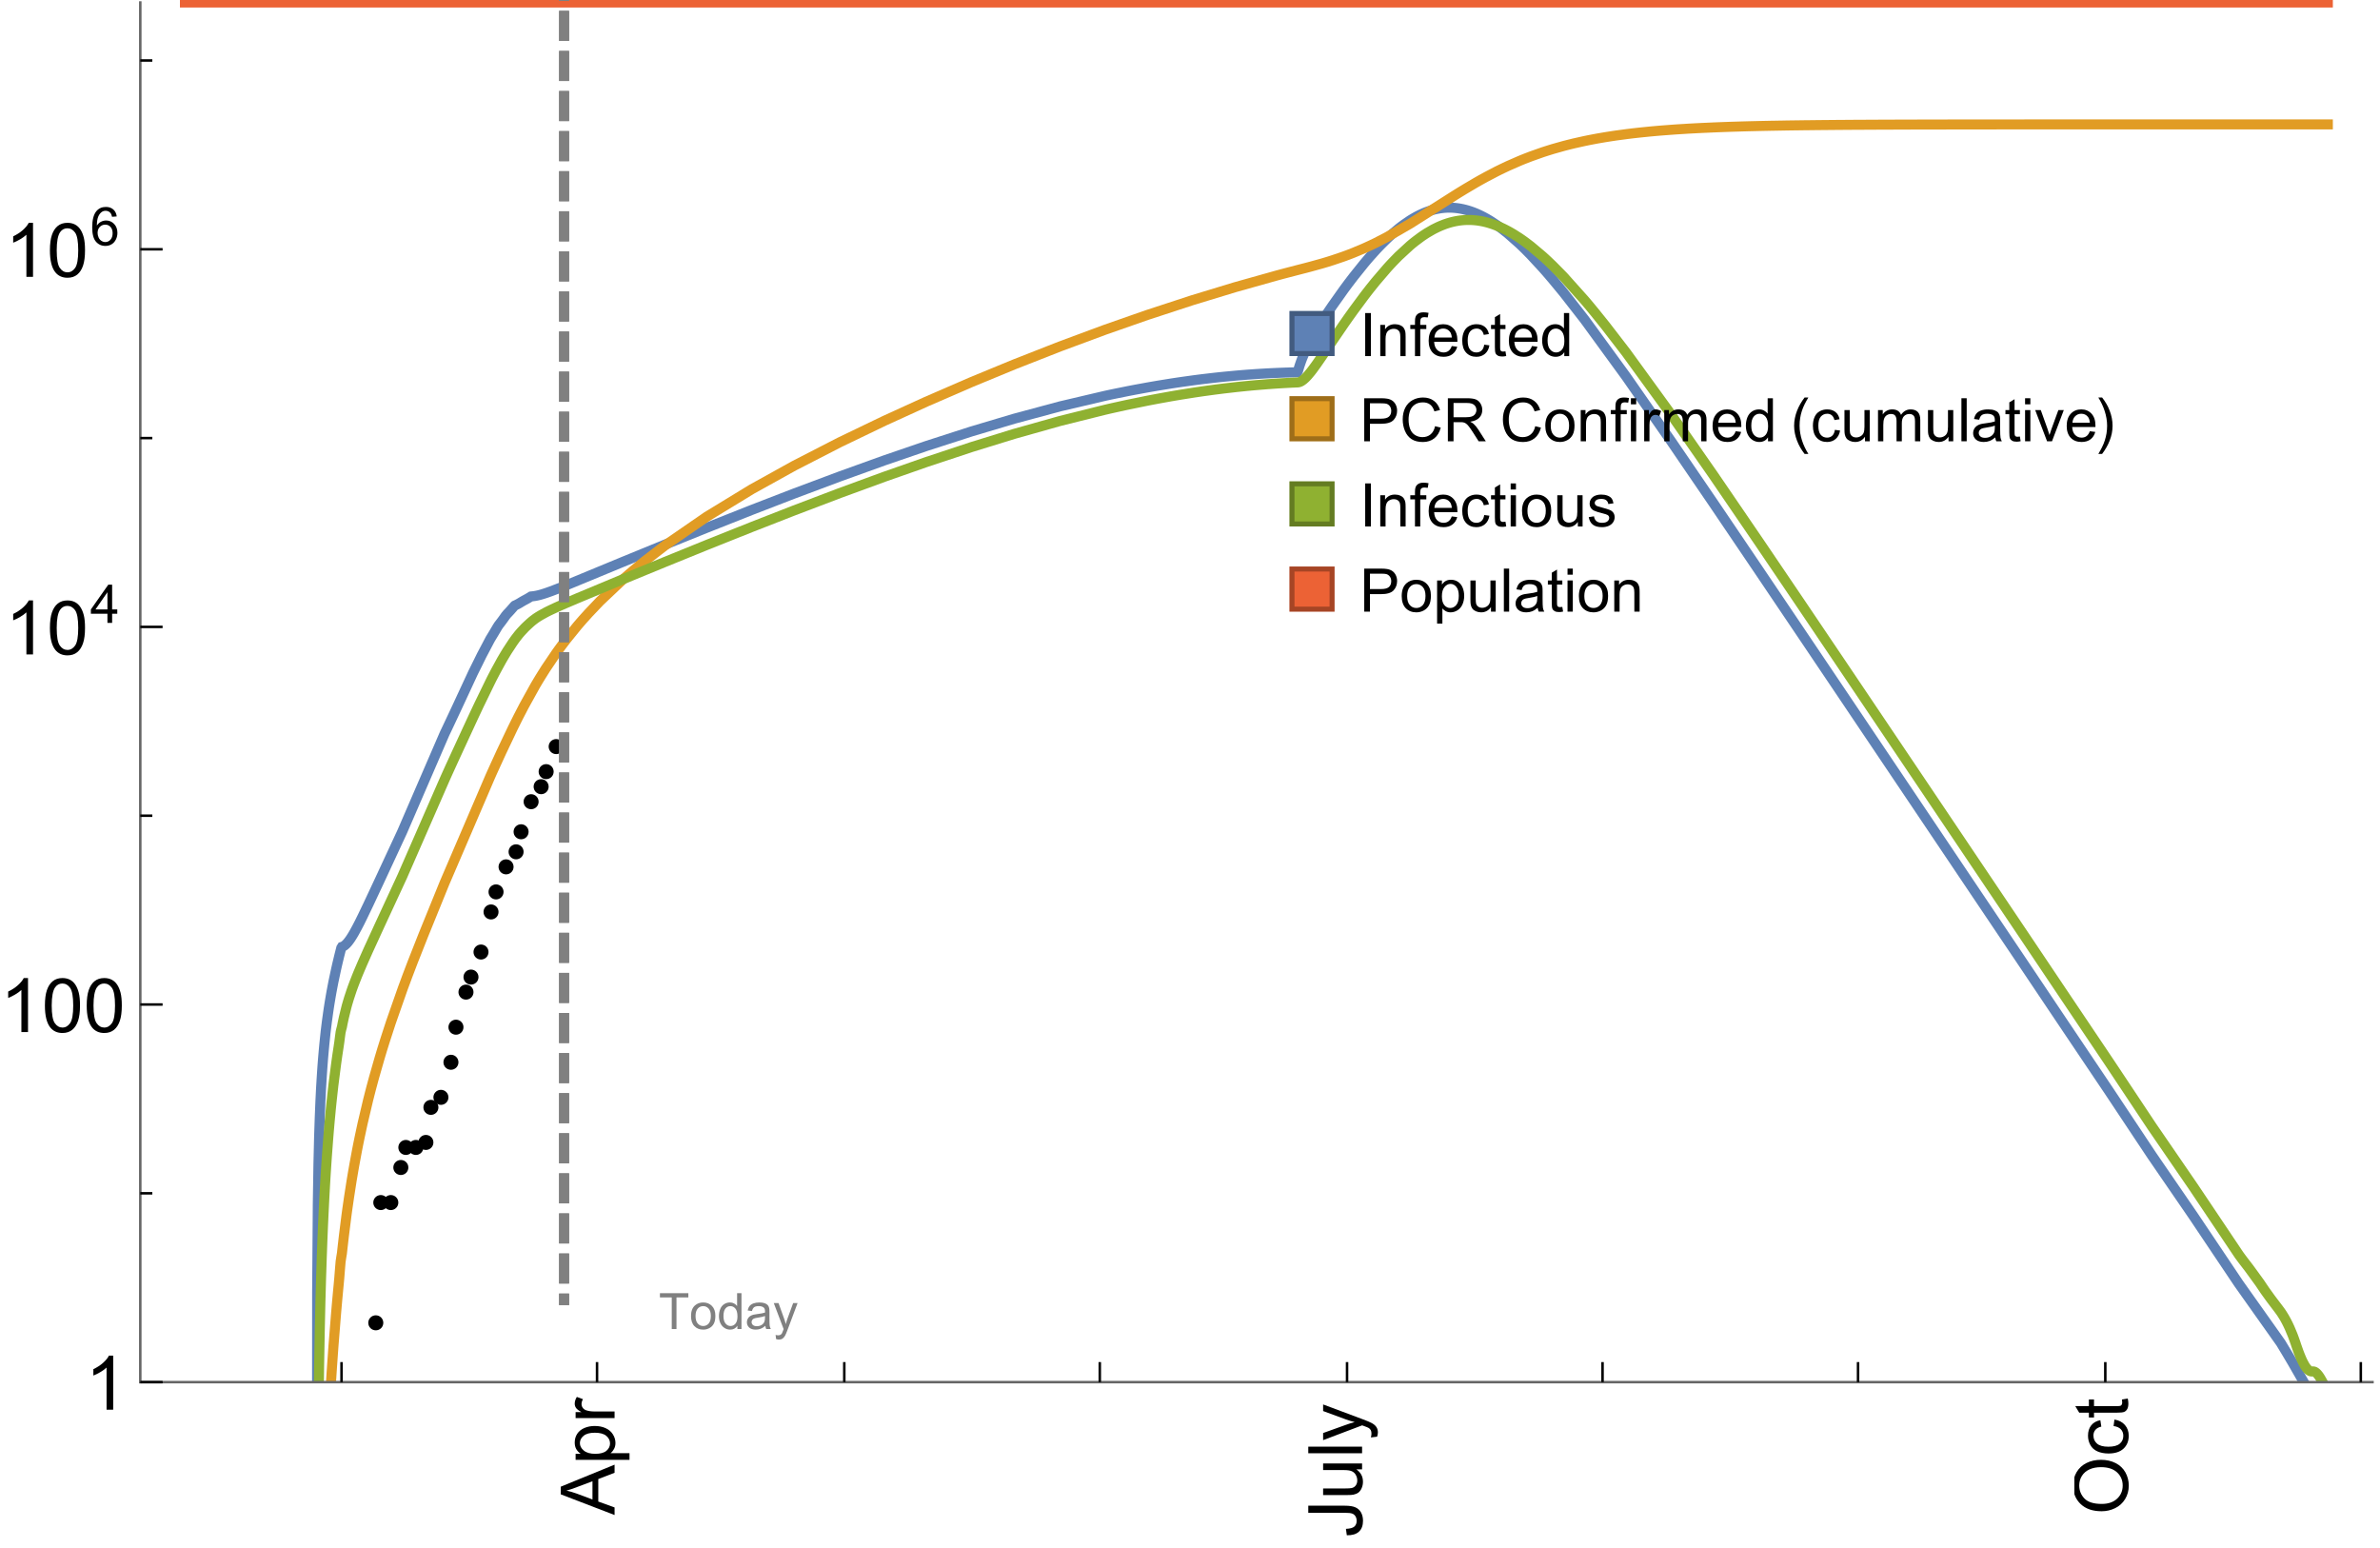 <?xml version="1.0" encoding="UTF-8"?>
<svg xmlns="http://www.w3.org/2000/svg" xmlns:xlink="http://www.w3.org/1999/xlink" width="475pt" height="309pt" viewBox="0 0 475 309" version="1.1">
<defs>
<g>
<symbol overflow="visible" id="glyph0-0">
<path style="stroke:none;" d=""/>
</symbol>
<symbol overflow="visible" id="glyph0-1">
<path style="stroke:none;" d="M 1.117 0 L 1.117 -8.59 L 2.258 -8.59 L 2.258 0 Z M 1.117 0 "/>
</symbol>
<symbol overflow="visible" id="glyph0-2">
<path style="stroke:none;" d="M 0.789 0 L 0.789 -6.223 L 1.742 -6.223 L 1.742 -5.336 C 2.199 -6.02 2.859 -6.363 3.719 -6.363 C 4.094 -6.363 4.441 -6.297 4.754 -6.16 C 5.07 -6.027 5.305 -5.852 5.461 -5.633 C 5.617 -5.414 5.727 -5.152 5.789 -4.852 C 5.828 -4.656 5.848 -4.312 5.848 -3.828 L 5.848 0 L 4.793 0 L 4.793 -3.785 C 4.793 -4.215 4.75 -4.535 4.672 -4.75 C 4.59 -4.961 4.441 -5.133 4.234 -5.258 C 4.023 -5.387 3.781 -5.449 3.5 -5.449 C 3.051 -5.449 2.66 -5.305 2.336 -5.023 C 2.008 -4.738 1.844 -4.195 1.844 -3.398 L 1.844 0 Z M 0.789 0 "/>
</symbol>
<symbol overflow="visible" id="glyph0-3">
<path style="stroke:none;" d="M 1.043 0 L 1.043 -5.402 L 0.109 -5.402 L 0.109 -6.223 L 1.043 -6.223 L 1.043 -6.883 C 1.043 -7.301 1.078 -7.613 1.156 -7.816 C 1.258 -8.09 1.434 -8.312 1.691 -8.48 C 1.945 -8.652 2.305 -8.734 2.766 -8.734 C 3.062 -8.734 3.391 -8.703 3.75 -8.633 L 3.594 -7.711 C 3.375 -7.75 3.164 -7.77 2.969 -7.77 C 2.648 -7.77 2.422 -7.703 2.289 -7.562 C 2.156 -7.426 2.094 -7.172 2.094 -6.797 L 2.094 -6.223 L 3.305 -6.223 L 3.305 -5.402 L 2.094 -5.402 L 2.094 0 Z M 1.043 0 "/>
</symbol>
<symbol overflow="visible" id="glyph0-4">
<path style="stroke:none;" d="M 5.051 -2.004 L 6.141 -1.867 C 5.969 -1.23 5.648 -0.738 5.188 -0.387 C 4.723 -0.035 4.125 0.141 3.406 0.141 C 2.496 0.141 1.773 -0.141 1.238 -0.699 C 0.707 -1.262 0.438 -2.047 0.438 -3.059 C 0.438 -4.105 0.711 -4.918 1.25 -5.496 C 1.789 -6.074 2.484 -6.363 3.344 -6.363 C 4.176 -6.363 4.859 -6.078 5.383 -5.516 C 5.91 -4.949 6.176 -4.148 6.176 -3.125 C 6.176 -3.062 6.172 -2.969 6.172 -2.844 L 1.531 -2.844 C 1.57 -2.16 1.762 -1.633 2.109 -1.273 C 2.457 -0.91 2.891 -0.727 3.41 -0.727 C 3.797 -0.727 4.125 -0.828 4.398 -1.031 C 4.672 -1.234 4.891 -1.559 5.051 -2.004 Z M 1.586 -3.711 L 5.062 -3.711 C 5.016 -4.234 4.883 -4.625 4.664 -4.887 C 4.328 -5.293 3.891 -5.496 3.359 -5.496 C 2.875 -5.496 2.465 -5.336 2.137 -5.008 C 1.805 -4.684 1.625 -4.25 1.586 -3.711 Z M 1.586 -3.711 "/>
</symbol>
<symbol overflow="visible" id="glyph0-5">
<path style="stroke:none;" d="M 4.852 -2.281 L 5.891 -2.145 C 5.777 -1.43 5.484 -0.871 5.02 -0.465 C 4.551 -0.062 3.977 0.141 3.297 0.141 C 2.445 0.141 1.762 -0.137 1.246 -0.695 C 0.727 -1.25 0.469 -2.047 0.469 -3.086 C 0.469 -3.758 0.578 -4.348 0.805 -4.852 C 1.027 -5.355 1.363 -5.734 1.82 -5.984 C 2.273 -6.238 2.77 -6.363 3.305 -6.363 C 3.98 -6.363 4.531 -6.191 4.961 -5.852 C 5.391 -5.508 5.668 -5.023 5.789 -4.395 L 4.766 -4.234 C 4.668 -4.652 4.492 -4.969 4.246 -5.18 C 3.996 -5.391 3.695 -5.496 3.344 -5.496 C 2.812 -5.496 2.383 -5.305 2.051 -4.926 C 1.719 -4.543 1.555 -3.941 1.555 -3.117 C 1.555 -2.281 1.711 -1.672 2.031 -1.297 C 2.352 -0.918 2.773 -0.727 3.289 -0.727 C 3.703 -0.727 4.047 -0.852 4.324 -1.109 C 4.602 -1.363 4.777 -1.75 4.852 -2.281 Z M 4.852 -2.281 "/>
</symbol>
<symbol overflow="visible" id="glyph0-6">
<path style="stroke:none;" d="M 3.094 -0.945 L 3.246 -0.012 C 2.949 0.051 2.684 0.082 2.449 0.082 C 2.066 0.082 1.77 0.023 1.559 -0.102 C 1.348 -0.223 1.199 -0.379 1.113 -0.578 C 1.027 -0.773 0.984 -1.188 0.984 -1.82 L 0.984 -5.402 L 0.211 -5.402 L 0.211 -6.223 L 0.984 -6.223 L 0.984 -7.766 L 2.031 -8.398 L 2.031 -6.223 L 3.094 -6.223 L 3.094 -5.402 L 2.031 -5.402 L 2.031 -1.766 C 2.031 -1.465 2.051 -1.27 2.09 -1.184 C 2.125 -1.098 2.188 -1.031 2.27 -0.977 C 2.355 -0.926 2.477 -0.902 2.633 -0.902 C 2.75 -0.902 2.902 -0.914 3.094 -0.945 Z M 3.094 -0.945 "/>
</symbol>
<symbol overflow="visible" id="glyph0-7">
<path style="stroke:none;" d="M 4.828 0 L 4.828 -0.785 C 4.434 -0.168 3.852 0.141 3.086 0.141 C 2.59 0.141 2.137 0.004 1.719 -0.27 C 1.305 -0.543 0.98 -0.926 0.754 -1.414 C 0.523 -1.906 0.41 -2.469 0.41 -3.105 C 0.41 -3.727 0.516 -4.289 0.719 -4.797 C 0.926 -5.301 1.238 -5.688 1.652 -5.961 C 2.066 -6.23 2.531 -6.363 3.039 -6.363 C 3.414 -6.363 3.75 -6.285 4.043 -6.125 C 4.336 -5.969 4.574 -5.762 4.758 -5.508 L 4.758 -8.59 L 5.805 -8.59 L 5.805 0 Z M 1.492 -3.105 C 1.492 -2.309 1.664 -1.711 2 -1.32 C 2.336 -0.926 2.73 -0.727 3.188 -0.727 C 3.648 -0.727 4.039 -0.914 4.363 -1.293 C 4.684 -1.668 4.844 -2.242 4.844 -3.016 C 4.844 -3.867 4.68 -4.492 4.352 -4.891 C 4.023 -5.289 3.621 -5.492 3.141 -5.492 C 2.672 -5.492 2.281 -5.297 1.965 -4.914 C 1.652 -4.531 1.492 -3.93 1.492 -3.105 Z M 1.492 -3.105 "/>
</symbol>
<symbol overflow="visible" id="glyph0-8">
<path style="stroke:none;" d="M 0.926 0 L 0.926 -8.59 L 4.164 -8.59 C 4.734 -8.59 5.172 -8.562 5.473 -8.508 C 5.895 -8.438 6.25 -8.305 6.531 -8.105 C 6.816 -7.91 7.047 -7.633 7.223 -7.277 C 7.395 -6.922 7.484 -6.531 7.484 -6.105 C 7.484 -5.375 7.25 -4.758 6.785 -4.25 C 6.32 -3.746 5.48 -3.492 4.266 -3.492 L 2.062 -3.492 L 2.062 0 Z M 2.062 -4.508 L 4.281 -4.508 C 5.016 -4.508 5.539 -4.641 5.848 -4.914 C 6.156 -5.188 6.312 -5.574 6.312 -6.07 C 6.312 -6.43 6.219 -6.738 6.039 -6.992 C 5.855 -7.25 5.617 -7.418 5.32 -7.5 C 5.129 -7.551 4.773 -7.578 4.258 -7.578 L 2.062 -7.578 Z M 2.062 -4.508 "/>
</symbol>
<symbol overflow="visible" id="glyph0-9">
<path style="stroke:none;" d="M 7.055 -3.012 L 8.191 -2.727 C 7.953 -1.793 7.523 -1.078 6.906 -0.59 C 6.285 -0.098 5.531 0.148 4.633 0.148 C 3.707 0.148 2.957 -0.043 2.375 -0.418 C 1.797 -0.797 1.355 -1.344 1.051 -2.055 C 0.75 -2.77 0.598 -3.539 0.598 -4.359 C 0.598 -5.254 0.77 -6.035 1.109 -6.699 C 1.453 -7.367 1.938 -7.871 2.57 -8.219 C 3.199 -8.562 3.895 -8.734 4.652 -8.734 C 5.512 -8.734 6.234 -8.516 6.82 -8.078 C 7.406 -7.641 7.812 -7.027 8.047 -6.234 L 6.926 -5.969 C 6.727 -6.594 6.438 -7.051 6.059 -7.336 C 5.68 -7.621 5.203 -7.766 4.629 -7.766 C 3.969 -7.766 3.418 -7.605 2.973 -7.289 C 2.531 -6.973 2.219 -6.547 2.039 -6.016 C 1.859 -5.48 1.77 -4.93 1.77 -4.367 C 1.77 -3.637 1.875 -2.996 2.09 -2.453 C 2.301 -1.906 2.633 -1.5 3.082 -1.23 C 3.531 -0.961 4.016 -0.828 4.539 -0.828 C 5.176 -0.828 5.719 -1.008 6.156 -1.375 C 6.598 -1.742 6.898 -2.289 7.055 -3.012 Z M 7.055 -3.012 "/>
</symbol>
<symbol overflow="visible" id="glyph0-10">
<path style="stroke:none;" d="M 0.945 0 L 0.945 -8.59 L 4.75 -8.59 C 5.516 -8.59 6.102 -8.512 6.5 -8.359 C 6.898 -8.203 7.215 -7.93 7.453 -7.539 C 7.691 -7.148 7.812 -6.719 7.812 -6.246 C 7.812 -5.637 7.613 -5.125 7.219 -4.703 C 6.824 -4.285 6.215 -4.023 5.391 -3.906 C 5.691 -3.762 5.922 -3.621 6.078 -3.48 C 6.41 -3.176 6.723 -2.797 7.02 -2.336 L 8.516 0 L 7.086 0 L 5.945 -1.789 C 5.613 -2.305 5.344 -2.695 5.125 -2.969 C 4.91 -3.242 4.719 -3.438 4.551 -3.547 C 4.379 -3.656 4.207 -3.73 4.031 -3.773 C 3.902 -3.801 3.691 -3.812 3.398 -3.812 L 2.078 -3.812 L 2.078 0 Z M 2.078 -4.797 L 4.523 -4.797 C 5.043 -4.797 5.449 -4.852 5.742 -4.961 C 6.035 -5.066 6.258 -5.238 6.41 -5.477 C 6.562 -5.711 6.641 -5.969 6.641 -6.246 C 6.641 -6.652 6.492 -6.984 6.195 -7.25 C 5.902 -7.512 5.438 -7.641 4.797 -7.641 L 2.078 -7.641 Z M 2.078 -4.797 "/>
</symbol>
<symbol overflow="visible" id="glyph0-11">
<path style="stroke:none;" d="M 0.398 -3.109 C 0.398 -4.262 0.719 -5.117 1.359 -5.672 C 1.895 -6.133 2.547 -6.363 3.316 -6.363 C 4.172 -6.363 4.871 -6.082 5.414 -5.523 C 5.957 -4.961 6.227 -4.188 6.227 -3.199 C 6.227 -2.398 6.109 -1.77 5.867 -1.309 C 5.629 -0.852 5.277 -0.492 4.82 -0.242 C 4.359 0.012 3.859 0.141 3.316 0.141 C 2.445 0.141 1.742 -0.141 1.203 -0.695 C 0.668 -1.254 0.398 -2.062 0.398 -3.109 Z M 1.484 -3.109 C 1.484 -2.312 1.656 -1.719 2.004 -1.32 C 2.352 -0.926 2.789 -0.727 3.316 -0.727 C 3.84 -0.727 4.273 -0.926 4.625 -1.324 C 4.973 -1.723 5.145 -2.328 5.145 -3.148 C 5.145 -3.918 4.969 -4.5 4.621 -4.895 C 4.27 -5.293 3.836 -5.492 3.316 -5.492 C 2.789 -5.492 2.352 -5.293 2.004 -4.898 C 1.656 -4.504 1.484 -3.906 1.484 -3.109 Z M 1.484 -3.109 "/>
</symbol>
<symbol overflow="visible" id="glyph0-12">
<path style="stroke:none;" d="M 0.797 -7.375 L 0.797 -8.59 L 1.852 -8.59 L 1.852 -7.375 Z M 0.797 0 L 0.797 -6.223 L 1.852 -6.223 L 1.852 0 Z M 0.797 0 "/>
</symbol>
<symbol overflow="visible" id="glyph0-13">
<path style="stroke:none;" d="M 0.781 0 L 0.781 -6.223 L 1.727 -6.223 L 1.727 -5.281 C 1.969 -5.723 2.195 -6.012 2.398 -6.152 C 2.605 -6.293 2.828 -6.363 3.078 -6.363 C 3.434 -6.363 3.793 -6.25 4.16 -6.023 L 3.797 -5.047 C 3.539 -5.199 3.281 -5.273 3.023 -5.273 C 2.793 -5.273 2.586 -5.203 2.402 -5.066 C 2.219 -4.926 2.086 -4.734 2.008 -4.488 C 1.891 -4.113 1.836 -3.703 1.836 -3.258 L 1.836 0 Z M 0.781 0 "/>
</symbol>
<symbol overflow="visible" id="glyph0-14">
<path style="stroke:none;" d="M 0.789 0 L 0.789 -6.223 L 1.734 -6.223 L 1.734 -5.352 C 1.93 -5.656 2.188 -5.898 2.516 -6.086 C 2.84 -6.27 3.207 -6.363 3.621 -6.363 C 4.082 -6.363 4.461 -6.266 4.754 -6.078 C 5.051 -5.887 5.258 -5.617 5.379 -5.273 C 5.871 -6 6.512 -6.363 7.301 -6.363 C 7.918 -6.363 8.391 -6.191 8.727 -5.852 C 9.059 -5.508 9.223 -4.984 9.223 -4.273 L 9.223 0 L 8.172 0 L 8.172 -3.922 C 8.172 -4.344 8.141 -4.645 8.07 -4.832 C 8.004 -5.016 7.879 -5.164 7.699 -5.281 C 7.52 -5.395 7.309 -5.449 7.066 -5.449 C 6.629 -5.449 6.266 -5.305 5.977 -5.012 C 5.688 -4.723 5.543 -4.258 5.543 -3.617 L 5.543 0 L 4.488 0 L 4.488 -4.043 C 4.488 -4.512 4.402 -4.863 4.23 -5.098 C 4.059 -5.332 3.777 -5.449 3.387 -5.449 C 3.09 -5.449 2.816 -5.371 2.562 -5.215 C 2.312 -5.059 2.129 -4.828 2.016 -4.531 C 1.902 -4.23 1.844 -3.797 1.844 -3.227 L 1.844 0 Z M 0.789 0 "/>
</symbol>
<symbol overflow="visible" id="glyph0-15">
<path style="stroke:none;" d="M 4.867 0 L 4.867 -0.914 C 4.383 -0.211 3.727 0.141 2.895 0.141 C 2.527 0.141 2.184 0.07 1.867 -0.07 C 1.547 -0.211 1.312 -0.387 1.156 -0.602 C 1.004 -0.812 0.895 -1.074 0.832 -1.383 C 0.789 -1.59 0.766 -1.918 0.766 -2.367 L 0.766 -6.223 L 1.82 -6.223 L 1.82 -2.773 C 1.82 -2.223 1.844 -1.852 1.887 -1.656 C 1.953 -1.379 2.094 -1.164 2.309 -1.004 C 2.523 -0.848 2.789 -0.766 3.105 -0.766 C 3.422 -0.766 3.719 -0.848 3.996 -1.012 C 4.273 -1.172 4.469 -1.395 4.586 -1.672 C 4.699 -1.953 4.758 -2.359 4.758 -2.891 L 4.758 -6.223 L 5.812 -6.223 L 5.812 0 Z M 4.867 0 "/>
</symbol>
<symbol overflow="visible" id="glyph0-16">
<path style="stroke:none;" d="M 0.766 0 L 0.766 -8.59 L 1.82 -8.59 L 1.82 0 Z M 0.766 0 "/>
</symbol>
<symbol overflow="visible" id="glyph0-17">
<path style="stroke:none;" d="M 4.852 -0.766 C 4.461 -0.434 4.086 -0.203 3.723 -0.062 C 3.363 0.074 2.977 0.141 2.562 0.141 C 1.879 0.141 1.352 -0.027 0.984 -0.359 C 0.617 -0.695 0.434 -1.121 0.434 -1.641 C 0.434 -1.945 0.504 -2.223 0.641 -2.477 C 0.781 -2.727 0.961 -2.93 1.188 -3.082 C 1.41 -3.234 1.664 -3.352 1.945 -3.43 C 2.152 -3.484 2.465 -3.535 2.883 -3.586 C 3.734 -3.688 4.359 -3.809 4.766 -3.949 C 4.77 -4.094 4.77 -4.188 4.77 -4.227 C 4.77 -4.656 4.672 -4.957 4.469 -5.133 C 4.199 -5.371 3.801 -5.492 3.27 -5.492 C 2.773 -5.492 2.406 -5.402 2.172 -5.23 C 1.934 -5.055 1.758 -4.75 1.648 -4.305 L 0.617 -4.445 C 0.711 -4.887 0.863 -5.246 1.078 -5.516 C 1.293 -5.789 1.602 -5.996 2.008 -6.145 C 2.414 -6.289 2.887 -6.363 3.422 -6.363 C 3.953 -6.363 4.383 -6.301 4.719 -6.176 C 5.051 -6.051 5.293 -5.895 5.449 -5.703 C 5.605 -5.516 5.715 -5.273 5.777 -4.984 C 5.812 -4.805 5.828 -4.484 5.828 -4.016 L 5.828 -2.609 C 5.828 -1.629 5.852 -1.008 5.898 -0.746 C 5.941 -0.488 6.031 -0.238 6.164 0 L 5.062 0 C 4.953 -0.219 4.883 -0.477 4.852 -0.766 Z M 4.766 -3.125 C 4.383 -2.969 3.805 -2.836 3.039 -2.727 C 2.605 -2.664 2.301 -2.594 2.121 -2.516 C 1.941 -2.438 1.805 -2.32 1.703 -2.172 C 1.605 -2.02 1.559 -1.852 1.559 -1.672 C 1.559 -1.391 1.664 -1.156 1.879 -0.969 C 2.09 -0.781 2.402 -0.688 2.812 -0.688 C 3.219 -0.688 3.578 -0.773 3.898 -0.953 C 4.215 -1.129 4.445 -1.375 4.594 -1.68 C 4.707 -1.918 4.766 -2.273 4.766 -2.734 Z M 4.766 -3.125 "/>
</symbol>
<symbol overflow="visible" id="glyph0-18">
<path style="stroke:none;" d="M 2.52 0 L 0.152 -6.223 L 1.266 -6.223 L 2.602 -2.496 C 2.746 -2.094 2.879 -1.676 3 -1.242 C 3.094 -1.57 3.227 -1.965 3.391 -2.426 L 4.773 -6.223 L 5.859 -6.223 L 3.504 0 Z M 2.52 0 "/>
</symbol>
<symbol overflow="visible" id="glyph0-19">
<path style="stroke:none;" d="M 0.367 -1.859 L 1.414 -2.023 C 1.473 -1.605 1.633 -1.281 1.902 -1.062 C 2.168 -0.84 2.543 -0.727 3.023 -0.727 C 3.508 -0.727 3.867 -0.824 4.102 -1.023 C 4.336 -1.219 4.453 -1.453 4.453 -1.719 C 4.453 -1.957 4.352 -2.141 4.141 -2.281 C 3.996 -2.375 3.641 -2.492 3.062 -2.637 C 2.289 -2.832 1.754 -3 1.457 -3.145 C 1.156 -3.285 0.93 -3.484 0.777 -3.734 C 0.621 -3.988 0.547 -4.266 0.547 -4.57 C 0.547 -4.848 0.609 -5.105 0.734 -5.34 C 0.863 -5.578 1.035 -5.773 1.254 -5.93 C 1.418 -6.051 1.641 -6.152 1.926 -6.238 C 2.207 -6.32 2.512 -6.363 2.836 -6.363 C 3.324 -6.363 3.754 -6.293 4.121 -6.152 C 4.492 -6.012 4.766 -5.82 4.938 -5.582 C 5.113 -5.34 5.234 -5.02 5.305 -4.617 L 4.273 -4.477 C 4.227 -4.797 4.09 -5.047 3.863 -5.227 C 3.641 -5.406 3.32 -5.496 2.914 -5.496 C 2.43 -5.496 2.082 -5.414 1.875 -5.258 C 1.668 -5.098 1.562 -4.906 1.562 -4.695 C 1.562 -4.559 1.609 -4.434 1.695 -4.324 C 1.781 -4.211 1.914 -4.117 2.098 -4.043 C 2.203 -4.004 2.516 -3.914 3.031 -3.773 C 3.777 -3.574 4.297 -3.41 4.59 -3.285 C 4.887 -3.156 5.117 -2.973 5.285 -2.73 C 5.453 -2.488 5.539 -2.188 5.539 -1.828 C 5.539 -1.477 5.434 -1.145 5.23 -0.836 C 5.023 -0.523 4.727 -0.285 4.344 -0.113 C 3.957 0.055 3.516 0.141 3.031 0.141 C 2.223 0.141 1.605 -0.027 1.18 -0.363 C 0.758 -0.699 0.484 -1.195 0.367 -1.859 Z M 0.367 -1.859 "/>
</symbol>
<symbol overflow="visible" id="glyph0-20">
<path style="stroke:none;" d="M 0.789 2.383 L 0.789 -6.223 L 1.75 -6.223 L 1.75 -5.414 C 1.977 -5.73 2.234 -5.969 2.52 -6.125 C 2.805 -6.285 3.148 -6.363 3.555 -6.363 C 4.086 -6.363 4.555 -6.227 4.961 -5.953 C 5.367 -5.68 5.676 -5.293 5.883 -4.797 C 6.09 -4.297 6.195 -3.75 6.195 -3.156 C 6.195 -2.52 6.078 -1.949 5.852 -1.438 C 5.621 -0.93 5.289 -0.539 4.855 -0.266 C 4.418 0.004 3.961 0.141 3.48 0.141 C 3.129 0.141 2.812 0.066 2.535 -0.082 C 2.254 -0.23 2.023 -0.418 1.844 -0.645 L 1.844 2.383 Z M 1.746 -3.078 C 1.746 -2.277 1.906 -1.684 2.234 -1.301 C 2.559 -0.918 2.949 -0.727 3.41 -0.727 C 3.879 -0.727 4.281 -0.926 4.613 -1.32 C 4.949 -1.719 5.117 -2.332 5.117 -3.164 C 5.117 -3.957 4.953 -4.551 4.625 -4.945 C 4.301 -5.34 3.91 -5.539 3.457 -5.539 C 3.008 -5.539 2.609 -5.328 2.266 -4.906 C 1.918 -4.488 1.746 -3.875 1.746 -3.078 Z M 1.746 -3.078 "/>
</symbol>
<symbol overflow="visible" id="glyph1-0">
<path style="stroke:none;" d=""/>
</symbol>
<symbol overflow="visible" id="glyph1-1">
<path style="stroke:none;" d="M 3.562 2.52 L 2.805 2.52 C 2.492 2.121 2.211 1.699 1.953 1.258 C 1.699 0.812 1.477 0.352 1.297 -0.125 C 1.113 -0.602 0.969 -1.086 0.871 -1.586 C 0.77 -2.086 0.719 -2.594 0.719 -3.105 C 0.719 -3.625 0.773 -4.133 0.875 -4.633 C 0.977 -5.129 1.117 -5.617 1.301 -6.086 C 1.484 -6.559 1.703 -7.02 1.961 -7.461 C 2.215 -7.906 2.5 -8.328 2.805 -8.734 L 3.562 -8.734 C 3.285 -8.281 3.039 -7.836 2.82 -7.398 C 2.602 -6.957 2.414 -6.512 2.266 -6.055 C 2.117 -5.602 2.008 -5.133 1.93 -4.648 C 1.852 -4.168 1.812 -3.656 1.812 -3.117 C 1.812 -2.617 1.852 -2.121 1.938 -1.629 C 2.02 -1.137 2.141 -0.652 2.289 -0.18 C 2.441 0.297 2.625 0.758 2.844 1.211 C 3.059 1.66 3.297 2.098 3.562 2.52 Z M 3.562 2.52 "/>
</symbol>
<symbol overflow="visible" id="glyph1-2">
<path style="stroke:none;" d="M 3.273 -3.105 C 3.273 -2.59 3.227 -2.082 3.125 -1.586 C 3.023 -1.086 2.879 -0.602 2.695 -0.129 C 2.512 0.344 2.293 0.801 2.035 1.246 C 1.781 1.688 1.5 2.113 1.188 2.52 L 0.434 2.52 C 0.707 2.074 0.953 1.633 1.172 1.188 C 1.391 0.746 1.574 0.297 1.723 -0.156 C 1.871 -0.613 1.984 -1.086 2.066 -1.57 C 2.145 -2.055 2.188 -2.562 2.188 -3.094 C 2.188 -3.594 2.145 -4.09 2.059 -4.582 C 1.977 -5.074 1.859 -5.559 1.703 -6.031 C 1.551 -6.508 1.367 -6.969 1.152 -7.422 C 0.934 -7.875 0.695 -8.312 0.434 -8.734 L 1.188 -8.734 C 1.5 -8.336 1.789 -7.918 2.047 -7.473 C 2.305 -7.031 2.523 -6.57 2.703 -6.09 C 2.887 -5.613 3.027 -5.121 3.125 -4.621 C 3.227 -4.117 3.273 -3.613 3.273 -3.105 Z M 3.273 -3.105 "/>
</symbol>
<symbol overflow="visible" id="glyph2-0">
<path style="stroke:none;" d=""/>
</symbol>
<symbol overflow="visible" id="glyph2-1">
<path style="stroke:none;" d="M 0 0.023 L -10.738 -4.102 L -10.738 -5.633 L 0 -10.027 L 0 -8.406 L -3.25 -7.156 L -3.25 -2.664 L 0 -1.488 Z M -4.41 -3.078 L -4.41 -6.715 L -7.383 -5.598 C -8.285 -5.254 -9.027 -5 -9.609 -4.836 C -8.922 -4.699 -8.238 -4.504 -7.559 -4.254 Z M -4.41 -3.078 "/>
</symbol>
<symbol overflow="visible" id="glyph2-2">
<path style="stroke:none;" d="M 2.98 -0.988 L -7.777 -0.988 L -7.777 -2.191 L -6.766 -2.191 C -7.164 -2.473 -7.461 -2.793 -7.656 -3.148 C -7.855 -3.504 -7.953 -3.938 -7.953 -4.445 C -7.953 -5.109 -7.781 -5.695 -7.441 -6.203 C -7.102 -6.711 -6.617 -7.094 -5.996 -7.352 C -5.371 -7.613 -4.691 -7.742 -3.949 -7.742 C -3.152 -7.742 -2.434 -7.598 -1.797 -7.312 C -1.16 -7.027 -0.672 -6.613 -0.332 -6.066 C 0.008 -5.523 0.176 -4.953 0.176 -4.352 C 0.176 -3.91 0.082 -3.516 -0.102 -3.168 C -0.289 -2.82 -0.523 -2.531 -0.805 -2.309 L 2.98 -2.309 Z M -3.844 -2.184 C -2.844 -2.184 -2.105 -2.387 -1.625 -2.789 C -1.148 -3.195 -0.906 -3.688 -0.906 -4.262 C -0.906 -4.848 -1.156 -5.352 -1.652 -5.77 C -2.148 -6.188 -2.914 -6.395 -3.953 -6.395 C -4.945 -6.395 -5.688 -6.191 -6.18 -5.781 C -6.676 -5.375 -6.922 -4.887 -6.922 -4.32 C -6.922 -3.758 -6.66 -3.262 -6.133 -2.832 C -5.609 -2.398 -4.848 -2.184 -3.844 -2.184 Z M -3.844 -2.184 "/>
</symbol>
<symbol overflow="visible" id="glyph2-3">
<path style="stroke:none;" d="M 0 -0.973 L -7.777 -0.973 L -7.777 -2.16 L -6.598 -2.16 C -7.148 -2.465 -7.516 -2.742 -7.691 -3 C -7.867 -3.258 -7.953 -3.539 -7.953 -3.844 C -7.953 -4.289 -7.812 -4.742 -7.531 -5.199 L -6.305 -4.746 C -6.496 -4.422 -6.594 -4.102 -6.594 -3.781 C -6.594 -3.492 -6.504 -3.234 -6.332 -3.004 C -6.16 -2.773 -5.918 -2.609 -5.609 -2.512 C -5.141 -2.367 -4.629 -2.293 -4.07 -2.293 L 0 -2.293 Z M 0 -0.973 "/>
</symbol>
<symbol overflow="visible" id="glyph2-4">
<path style="stroke:none;" d="M -3.047 -0.434 L -3.223 -1.715 C -2.402 -1.75 -1.84 -1.902 -1.539 -2.176 C -1.234 -2.449 -1.082 -2.828 -1.082 -3.312 C -1.082 -3.668 -1.164 -3.977 -1.328 -4.234 C -1.492 -4.492 -1.715 -4.672 -1.996 -4.77 C -2.277 -4.867 -2.723 -4.914 -3.34 -4.914 L -10.738 -4.914 L -10.738 -6.336 L -3.422 -6.336 C -2.523 -6.336 -1.824 -6.227 -1.332 -6.008 C -0.84 -5.793 -0.465 -5.449 -0.203 -4.977 C 0.055 -4.504 0.184 -3.953 0.184 -3.316 C 0.184 -2.375 -0.086 -1.652 -0.629 -1.152 C -1.172 -0.652 -1.977 -0.414 -3.047 -0.434 Z M -3.047 -0.434 "/>
</symbol>
<symbol overflow="visible" id="glyph2-5">
<path style="stroke:none;" d="M 0 -6.086 L -1.141 -6.086 C -0.262 -5.48 0.176 -4.656 0.176 -3.617 C 0.176 -3.16 0.09 -2.73 -0.086 -2.332 C -0.262 -1.934 -0.484 -1.641 -0.75 -1.445 C -1.016 -1.254 -1.344 -1.117 -1.727 -1.039 C -1.988 -0.984 -2.398 -0.961 -2.961 -0.961 L -7.777 -0.961 L -7.777 -2.277 L -3.465 -2.277 C -2.777 -2.277 -2.312 -2.305 -2.074 -2.359 C -1.727 -2.441 -1.453 -2.617 -1.258 -2.887 C -1.059 -3.156 -0.961 -3.484 -0.961 -3.883 C -0.961 -4.277 -1.062 -4.648 -1.262 -4.996 C -1.465 -5.344 -1.742 -5.586 -2.09 -5.73 C -2.441 -5.875 -2.945 -5.945 -3.609 -5.945 L -7.777 -5.949 L -7.777 -7.266 L 0 -7.266 Z M 0 -6.086 "/>
</symbol>
<symbol overflow="visible" id="glyph2-6">
<path style="stroke:none;" d="M 0 -0.961 L -10.738 -0.961 L -10.738 -2.277 L 0 -2.277 Z M 0 -0.961 "/>
</symbol>
<symbol overflow="visible" id="glyph2-7">
<path style="stroke:none;" d="M 2.996 -0.93 L 1.758 -0.785 C 1.836 -1.07 1.875 -1.324 1.875 -1.539 C 1.875 -1.832 1.828 -2.066 1.73 -2.242 C 1.633 -2.418 1.496 -2.562 1.32 -2.672 C 1.188 -2.758 0.859 -2.891 0.336 -3.078 C 0.262 -3.102 0.156 -3.141 0.016 -3.195 L -7.777 -0.242 L -7.777 -1.664 L -3.273 -3.281 C -2.703 -3.492 -2.102 -3.68 -1.473 -3.844 C -2.078 -3.996 -2.668 -4.176 -3.246 -4.387 L -7.777 -6.051 L -7.777 -7.367 L 0.133 -4.41 C 0.988 -4.094 1.574 -3.844 1.898 -3.668 C 2.332 -3.434 2.648 -3.168 2.852 -2.863 C 3.055 -2.562 3.156 -2.199 3.156 -1.781 C 3.156 -1.527 3.102 -1.242 2.996 -0.93 Z M 2.996 -0.93 "/>
</symbol>
<symbol overflow="visible" id="glyph2-8">
<path style="stroke:none;" d="M -5.23 -0.727 C -7.012 -0.727 -8.406 -1.203 -9.414 -2.16 C -10.422 -3.117 -10.93 -4.352 -10.93 -5.867 C -10.93 -6.859 -10.691 -7.75 -10.219 -8.547 C -9.742 -9.344 -9.082 -9.949 -8.234 -10.367 C -7.387 -10.785 -6.43 -10.992 -5.355 -10.992 C -4.266 -10.992 -3.289 -10.773 -2.43 -10.336 C -1.57 -9.895 -0.922 -9.273 -0.48 -8.469 C -0.039 -7.66 0.184 -6.793 0.184 -5.859 C 0.184 -4.848 -0.062 -3.945 -0.551 -3.148 C -1.039 -2.352 -1.703 -1.75 -2.547 -1.34 C -3.395 -0.93 -4.289 -0.727 -5.23 -0.727 Z M -5.207 -2.191 C -3.914 -2.191 -2.895 -2.539 -2.148 -3.234 C -1.406 -3.93 -1.031 -4.801 -1.031 -5.852 C -1.031 -6.922 -1.41 -7.801 -2.16 -8.492 C -2.914 -9.184 -3.98 -9.527 -5.359 -9.527 C -6.234 -9.527 -7 -9.383 -7.648 -9.086 C -8.301 -8.789 -8.809 -8.359 -9.168 -7.789 C -9.527 -7.219 -9.703 -6.582 -9.703 -5.875 C -9.703 -4.867 -9.359 -4.004 -8.668 -3.277 C -7.977 -2.551 -6.824 -2.191 -5.207 -2.191 Z M -5.207 -2.191 "/>
</symbol>
<symbol overflow="visible" id="glyph2-9">
<path style="stroke:none;" d="M -2.848 -6.062 L -2.68 -7.359 C -1.785 -7.219 -1.086 -6.855 -0.582 -6.273 C -0.078 -5.691 0.176 -4.973 0.176 -4.125 C 0.176 -3.059 -0.172 -2.203 -0.867 -1.555 C -1.562 -0.91 -2.562 -0.586 -3.859 -0.586 C -4.699 -0.586 -5.434 -0.727 -6.062 -1.004 C -6.695 -1.281 -7.168 -1.707 -7.48 -2.273 C -7.797 -2.844 -7.953 -3.461 -7.953 -4.133 C -7.953 -4.977 -7.742 -5.668 -7.312 -6.203 C -6.887 -6.742 -6.281 -7.086 -5.492 -7.234 L -5.297 -5.953 C -5.82 -5.832 -6.211 -5.617 -6.477 -5.305 C -6.738 -4.996 -6.871 -4.621 -6.871 -4.184 C -6.871 -3.52 -6.633 -2.98 -6.156 -2.562 C -5.68 -2.148 -4.926 -1.941 -3.898 -1.941 C -2.852 -1.941 -2.094 -2.141 -1.617 -2.543 C -1.145 -2.941 -0.906 -3.465 -0.906 -4.109 C -0.906 -4.625 -1.066 -5.059 -1.383 -5.406 C -1.699 -5.754 -2.191 -5.973 -2.848 -6.062 Z M -2.848 -6.062 "/>
</symbol>
<symbol overflow="visible" id="glyph2-10">
<path style="stroke:none;" d="M -1.18 -3.867 L -0.016 -4.059 C 0.062 -3.688 0.102 -3.355 0.102 -3.062 C 0.102 -2.582 0.027 -2.211 -0.125 -1.949 C -0.277 -1.684 -0.477 -1.5 -0.723 -1.391 C -0.969 -1.285 -1.488 -1.23 -2.277 -1.23 L -6.754 -1.23 L -6.754 -0.266 L -7.777 -0.266 L -7.777 -1.23 L -9.703 -1.23 L -10.496 -2.543 L -7.777 -2.543 L -7.777 -3.867 L -6.754 -3.867 L -6.754 -2.543 L -2.203 -2.543 C -1.828 -2.543 -1.586 -2.566 -1.48 -2.609 C -1.371 -2.656 -1.285 -2.734 -1.223 -2.84 C -1.16 -2.945 -1.129 -3.094 -1.129 -3.289 C -1.129 -3.434 -1.145 -3.629 -1.18 -3.867 Z M -1.18 -3.867 "/>
</symbol>
<symbol overflow="visible" id="glyph3-0">
<path style="stroke:none;" d=""/>
</symbol>
<symbol overflow="visible" id="glyph3-1">
<path style="stroke:none;" d="M 5.59 0 L 4.27 0 L 4.27 -8.402 C 3.953 -8.098 3.535 -7.797 3.02 -7.492 C 2.504 -7.191 2.043 -6.961 1.633 -6.812 L 1.633 -8.086 C 2.371 -8.434 3.016 -8.852 3.566 -9.344 C 4.117 -9.84 4.508 -10.316 4.738 -10.781 L 5.59 -10.781 Z M 5.59 0 "/>
</symbol>
<symbol overflow="visible" id="glyph3-2">
<path style="stroke:none;" d="M 0.621 -5.297 C 0.621 -6.566 0.754 -7.586 1.016 -8.359 C 1.277 -9.133 1.664 -9.73 2.18 -10.152 C 2.695 -10.57 3.344 -10.781 4.125 -10.781 C 4.699 -10.781 5.203 -10.664 5.641 -10.434 C 6.074 -10.203 6.434 -9.867 6.715 -9.43 C 7 -8.992 7.223 -8.461 7.383 -7.832 C 7.543 -7.207 7.625 -6.359 7.625 -5.297 C 7.625 -4.035 7.496 -3.02 7.234 -2.246 C 6.977 -1.473 6.59 -0.871 6.074 -0.449 C 5.559 -0.027 4.91 0.184 4.125 0.184 C 3.09 0.184 2.273 -0.188 1.684 -0.93 C 0.977 -1.824 0.621 -3.277 0.621 -5.297 Z M 1.977 -5.297 C 1.977 -3.531 2.184 -2.359 2.598 -1.777 C 3.008 -1.191 3.52 -0.902 4.125 -0.902 C 4.73 -0.902 5.238 -1.195 5.652 -1.781 C 6.062 -2.367 6.27 -3.539 6.27 -5.297 C 6.27 -7.062 6.062 -8.238 5.652 -8.82 C 5.238 -9.398 4.723 -9.691 4.109 -9.691 C 3.504 -9.691 3.02 -9.434 2.66 -8.922 C 2.203 -8.266 1.977 -7.059 1.977 -5.297 Z M 1.977 -5.297 "/>
</symbol>
<symbol overflow="visible" id="glyph4-0">
<path style="stroke:none;" d=""/>
</symbol>
<symbol overflow="visible" id="glyph4-1">
<path style="stroke:none;" d="M 3.441 0 L 3.441 -1.824 L 0.137 -1.824 L 0.137 -2.684 L 3.613 -7.625 L 4.379 -7.625 L 4.379 -2.684 L 5.406 -2.684 L 5.406 -1.824 L 4.379 -1.824 L 4.379 0 Z M 3.441 -2.684 L 3.441 -6.121 L 1.055 -2.684 Z M 3.441 -2.684 "/>
</symbol>
<symbol overflow="visible" id="glyph4-2">
<path style="stroke:none;" d="M 5.297 -5.758 L 4.367 -5.684 C 4.285 -6.051 4.168 -6.316 4.016 -6.484 C 3.762 -6.75 3.449 -6.883 3.078 -6.883 C 2.781 -6.883 2.52 -6.801 2.293 -6.637 C 2 -6.422 1.766 -6.105 1.598 -5.695 C 1.426 -5.281 1.34 -4.695 1.332 -3.93 C 1.559 -4.273 1.832 -4.527 2.156 -4.695 C 2.484 -4.863 2.824 -4.945 3.184 -4.945 C 3.809 -4.945 4.336 -4.715 4.777 -4.258 C 5.215 -3.797 5.434 -3.203 5.434 -2.477 C 5.434 -1.996 5.332 -1.551 5.125 -1.141 C 4.918 -0.73 4.637 -0.414 4.273 -0.199 C 3.914 0.02 3.504 0.129 3.047 0.129 C 2.266 0.129 1.633 -0.156 1.141 -0.73 C 0.648 -1.305 0.402 -2.25 0.402 -3.566 C 0.402 -5.039 0.672 -6.113 1.215 -6.781 C 1.691 -7.363 2.332 -7.652 3.137 -7.652 C 3.734 -7.652 4.227 -7.484 4.609 -7.148 C 4.992 -6.812 5.223 -6.348 5.297 -5.758 Z M 1.477 -2.469 C 1.477 -2.148 1.547 -1.84 1.684 -1.543 C 1.82 -1.25 2.012 -1.023 2.258 -0.871 C 2.504 -0.715 2.762 -0.641 3.031 -0.641 C 3.426 -0.641 3.766 -0.801 4.051 -1.117 C 4.336 -1.438 4.477 -1.871 4.477 -2.418 C 4.477 -2.945 4.336 -3.359 4.055 -3.664 C 3.773 -3.969 3.422 -4.117 2.996 -4.117 C 2.574 -4.117 2.215 -3.965 1.918 -3.664 C 1.625 -3.359 1.477 -2.961 1.477 -2.469 Z M 1.477 -2.469 "/>
</symbol>
<symbol overflow="visible" id="glyph5-0">
<path style="stroke:none;" d=""/>
</symbol>
<symbol overflow="visible" id="glyph5-1">
<path style="stroke:none;" d="M 2.594 0 L 2.594 -6.312 L 0.234 -6.312 L 0.234 -7.156 L 5.906 -7.156 L 5.906 -6.312 L 3.539 -6.312 L 3.539 0 Z M 2.594 0 "/>
</symbol>
<symbol overflow="visible" id="glyph5-2">
<path style="stroke:none;" d="M 0.332 -2.594 C 0.332 -3.555 0.598 -4.266 1.133 -4.727 C 1.578 -5.109 2.121 -5.305 2.766 -5.305 C 3.477 -5.305 4.059 -5.07 4.512 -4.602 C 4.965 -4.133 5.191 -3.488 5.191 -2.664 C 5.191 -2 5.09 -1.473 4.891 -1.09 C 4.691 -0.707 4.398 -0.41 4.016 -0.199 C 3.633 0.012 3.215 0.117 2.766 0.117 C 2.039 0.117 1.449 -0.117 1.004 -0.582 C 0.555 -1.047 0.332 -1.719 0.332 -2.594 Z M 1.234 -2.594 C 1.234 -1.93 1.379 -1.43 1.672 -1.102 C 1.961 -0.77 2.324 -0.605 2.766 -0.605 C 3.199 -0.605 3.562 -0.773 3.852 -1.102 C 4.141 -1.434 4.289 -1.941 4.289 -2.621 C 4.289 -3.262 4.141 -3.75 3.852 -4.078 C 3.559 -4.41 3.195 -4.574 2.766 -4.574 C 2.324 -4.574 1.961 -4.41 1.672 -4.082 C 1.383 -3.754 1.234 -3.258 1.234 -2.594 Z M 1.234 -2.594 "/>
</symbol>
<symbol overflow="visible" id="glyph5-3">
<path style="stroke:none;" d="M 4.023 0 L 4.023 -0.656 C 3.695 -0.141 3.211 0.117 2.574 0.117 C 2.16 0.117 1.781 0.004 1.434 -0.227 C 1.086 -0.453 0.816 -0.77 0.629 -1.18 C 0.438 -1.586 0.344 -2.059 0.344 -2.586 C 0.344 -3.105 0.43 -3.574 0.602 -3.996 C 0.773 -4.418 1.031 -4.742 1.375 -4.965 C 1.723 -5.191 2.109 -5.305 2.535 -5.305 C 2.848 -5.305 3.125 -5.238 3.367 -5.105 C 3.613 -4.973 3.812 -4.801 3.965 -4.59 L 3.965 -7.156 L 4.84 -7.156 L 4.84 0 Z M 1.246 -2.586 C 1.246 -1.922 1.387 -1.426 1.664 -1.098 C 1.945 -0.77 2.273 -0.605 2.656 -0.605 C 3.039 -0.605 3.367 -0.762 3.637 -1.078 C 3.906 -1.391 4.039 -1.871 4.039 -2.516 C 4.039 -3.227 3.902 -3.746 3.629 -4.078 C 3.355 -4.41 3.016 -4.574 2.617 -4.574 C 2.227 -4.574 1.898 -4.414 1.637 -4.098 C 1.375 -3.777 1.246 -3.273 1.246 -2.586 Z M 1.246 -2.586 "/>
</symbol>
<symbol overflow="visible" id="glyph5-4">
<path style="stroke:none;" d="M 4.043 -0.641 C 3.719 -0.363 3.402 -0.168 3.102 -0.055 C 2.801 0.059 2.48 0.117 2.133 0.117 C 1.562 0.117 1.125 -0.023 0.82 -0.301 C 0.516 -0.578 0.359 -0.934 0.359 -1.367 C 0.359 -1.621 0.418 -1.852 0.535 -2.062 C 0.648 -2.273 0.801 -2.441 0.988 -2.57 C 1.176 -2.695 1.387 -2.793 1.621 -2.855 C 1.793 -2.902 2.055 -2.945 2.402 -2.988 C 3.113 -3.074 3.633 -3.172 3.969 -3.289 C 3.973 -3.41 3.977 -3.488 3.977 -3.52 C 3.977 -3.879 3.891 -4.133 3.727 -4.277 C 3.5 -4.477 3.168 -4.574 2.727 -4.574 C 2.312 -4.574 2.008 -4.504 1.809 -4.359 C 1.613 -4.215 1.465 -3.957 1.371 -3.59 L 0.512 -3.707 C 0.59 -4.074 0.719 -4.371 0.898 -4.598 C 1.078 -4.824 1.336 -4.996 1.676 -5.121 C 2.016 -5.242 2.406 -5.305 2.852 -5.305 C 3.293 -5.305 3.652 -5.25 3.93 -5.148 C 4.207 -5.043 4.41 -4.91 4.539 -4.754 C 4.672 -4.594 4.762 -4.395 4.812 -4.156 C 4.844 -4.008 4.859 -3.734 4.859 -3.344 L 4.859 -2.172 C 4.859 -1.355 4.879 -0.84 4.914 -0.621 C 4.953 -0.406 5.027 -0.199 5.137 0 L 4.219 0 C 4.129 -0.184 4.07 -0.395 4.043 -0.641 Z M 3.969 -2.602 C 3.648 -2.473 3.172 -2.363 2.535 -2.27 C 2.172 -2.219 1.918 -2.16 1.766 -2.094 C 1.617 -2.031 1.504 -1.934 1.422 -1.809 C 1.34 -1.684 1.297 -1.543 1.297 -1.391 C 1.297 -1.156 1.387 -0.961 1.566 -0.805 C 1.742 -0.648 2 -0.57 2.344 -0.57 C 2.684 -0.57 2.984 -0.645 3.246 -0.793 C 3.512 -0.941 3.703 -1.145 3.828 -1.402 C 3.922 -1.602 3.969 -1.895 3.969 -2.281 Z M 3.969 -2.602 "/>
</symbol>
<symbol overflow="visible" id="glyph5-5">
<path style="stroke:none;" d="M 0.621 1.996 L 0.523 1.172 C 0.715 1.223 0.883 1.25 1.023 1.25 C 1.219 1.25 1.375 1.219 1.492 1.152 C 1.609 1.086 1.707 0.996 1.781 0.879 C 1.836 0.789 1.926 0.574 2.051 0.227 C 2.066 0.176 2.094 0.105 2.129 0.008 L 0.16 -5.188 L 1.109 -5.188 L 2.188 -2.184 C 2.328 -1.801 2.453 -1.402 2.562 -0.98 C 2.664 -1.383 2.785 -1.777 2.926 -2.164 L 4.031 -5.188 L 4.914 -5.188 L 2.938 0.086 C 2.727 0.656 2.562 1.051 2.445 1.266 C 2.289 1.555 2.109 1.766 1.91 1.902 C 1.707 2.039 1.465 2.105 1.188 2.105 C 1.016 2.105 0.828 2.07 0.621 1.996 Z M 0.621 1.996 "/>
</symbol>
</g>
<clipPath id="clip1">
  <path d="M 54 32 L 469 32 L 469 276 L 54 276 Z M 54 32 "/>
</clipPath>
<clipPath id="clip2">
  <path d="M 56 15 L 474 15 L 474 276 L 56 276 Z M 56 15 "/>
</clipPath>
<clipPath id="clip3">
  <path d="M 54 34 L 473 34 L 473 276 L 54 276 Z M 54 34 "/>
</clipPath>
<clipPath id="clip4">
  <path d="M 257.281 62 L 266 62 L 266 71 L 257.281 71 Z M 257.281 62 "/>
</clipPath>
<clipPath id="clip5">
  <path d="M 257.281 61.922 L 267 61.922 L 267 72 L 257.281 72 Z M 257.281 61.922 "/>
</clipPath>
<clipPath id="clip6">
  <path d="M 257.281 79 L 266 79 L 266 88 L 257.281 88 Z M 257.281 79 "/>
</clipPath>
<clipPath id="clip7">
  <path d="M 257.281 78.961 L 267 78.961 L 267 89 L 257.281 89 Z M 257.281 78.961 "/>
</clipPath>
<clipPath id="clip8">
  <path d="M 257.281 96 L 266 96 L 266 105 L 257.281 105 Z M 257.281 96 "/>
</clipPath>
<clipPath id="clip9">
  <path d="M 257.281 96 L 267 96 L 267 106 L 257.281 106 Z M 257.281 96 "/>
</clipPath>
<clipPath id="clip10">
  <path d="M 257.281 113.039 L 266 113.039 L 266 122 L 257.281 122 Z M 257.281 113.039 "/>
</clipPath>
<clipPath id="clip11">
  <path d="M 257.281 113.039 L 267 113.039 L 267 123 L 257.281 123 Z M 257.281 113.039 "/>
</clipPath>
<clipPath id="clip12">
  <path d="M 112 278 L 126 278 L 126 303 L 112 303 Z M 112 278 "/>
</clipPath>
<clipPath id="clip13">
  <path d="M 414 279 L 425 279 L 425 302 L 414 302 Z M 414 279 "/>
</clipPath>
</defs>
<g id="surface8768">
<g clip-path="url(#clip1)" clip-rule="nonzero">
<path style="fill:none;stroke-width:2;stroke-linecap:square;stroke-linejoin:miter;stroke:rgb(36.841%,50.677%,70.979%);stroke-opacity:1;stroke-miterlimit:3.25;" d="M 63.281 275.836 L 63.293 258.027 L 63.426 240.336 L 63.555 232.25 L 63.684 226.941 L 63.816 222.996 L 63.945 219.863 L 64.074 217.258 L 64.207 215.043 L 64.336 213.109 L 64.465 211.398 L 64.598 209.863 L 64.727 208.461 L 64.984 205.98 L 65.117 204.875 L 65.246 203.848 L 65.508 201.961 L 65.637 201.09 L 65.766 200.258 L 66.027 198.711 L 66.156 197.98 L 66.289 197.273 L 66.547 195.934 L 67.07 193.477 L 67.199 192.902 L 67.328 192.34 L 67.59 191.246 L 67.719 190.715 L 67.852 190.195 L 67.98 189.684 L 68.109 189.184 L 68.242 188.973 L 68.371 188.938 L 68.5 188.871 L 68.633 188.793 L 68.762 188.703 L 68.891 188.598 L 69.023 188.48 L 69.152 188.352 L 69.281 188.211 L 69.414 188.062 L 69.672 187.73 L 69.801 187.551 L 69.934 187.363 L 70.191 186.965 L 70.324 186.754 L 70.453 186.539 L 70.715 186.09 L 71.234 185.137 L 71.516 184.598 L 71.801 184.043 L 72.363 182.902 L 73.492 180.547 L 75.754 175.719 L 80.273 165.984 L 88.707 146.473 L 88.848 146.172 L 88.992 145.875 L 89.277 145.273 L 89.848 144.062 L 90.992 141.625 L 93.277 136.711 L 93.418 136.402 L 93.562 136.094 L 93.848 135.48 L 94.418 134.25 L 95.562 131.945 L 95.703 131.652 L 95.848 131.363 L 96.133 130.781 L 96.703 129.703 L 97.848 127.527 L 97.988 127.301 L 98.125 127.074 L 98.406 126.613 L 98.969 125.668 L 99.25 125.191 L 99.527 124.758 L 99.668 124.582 L 99.809 124.398 L 100.09 124.027 L 100.23 123.84 L 100.371 123.648 L 100.652 123.258 L 100.789 123.062 L 100.93 122.863 L 101.211 122.523 L 101.492 122.234 L 101.914 121.777 L 102.051 121.617 L 102.473 121.137 L 102.613 120.973 L 102.754 120.844 L 103.035 120.719 L 103.176 120.648 L 103.453 120.5 L 103.594 120.422 L 103.734 120.34 L 104.016 120.164 L 104.578 119.836 L 104.715 119.766 L 104.855 119.691 L 105.137 119.539 L 105.277 119.461 L 105.418 119.379 L 105.699 119.211 L 105.84 119.125 L 105.977 119.039 L 106.117 119.02 L 106.258 119.008 L 106.398 118.992 L 106.68 118.953 L 106.82 118.93 L 106.949 118.906 L 107.082 118.883 L 107.344 118.824 L 107.473 118.793 L 107.605 118.762 L 107.867 118.691 L 107.996 118.656 L 108.129 118.617 L 108.391 118.539 L 108.914 118.371 L 109.043 118.328 L 109.176 118.281 L 109.434 118.191 L 109.957 118.004 L 111.004 117.605 L 111.137 117.555 L 111.266 117.504 L 111.527 117.398 L 112.051 117.191 L 113.098 116.77 L 115.191 115.906 L 124.266 112.152 L 132.742 108.68 L 141.047 105.328 L 150.059 101.758 L 158.469 98.508 L 167.586 95.094 L 176.535 91.871 L 184.883 89.008 L 193.934 86.09 L 202.383 83.574 L 211.539 81.109 L 220.527 79 L 220.656 78.973 L 220.789 78.941 L 221.051 78.887 L 221.574 78.773 L 222.621 78.555 L 224.719 78.133 L 224.852 78.105 L 224.98 78.078 L 225.766 77.926 L 226.816 77.727 L 228.91 77.344 L 229.055 77.316 L 229.195 77.293 L 229.48 77.242 L 230.047 77.145 L 231.184 76.949 L 233.457 76.582 L 233.602 76.559 L 233.742 76.535 L 234.027 76.492 L 234.594 76.406 L 235.73 76.238 L 238.004 75.922 L 238.137 75.902 L 238.27 75.887 L 239.066 75.781 L 240.125 75.648 L 242.246 75.402 L 242.512 75.371 L 242.777 75.344 L 243.309 75.285 L 244.371 75.176 L 246.492 74.977 L 246.621 74.965 L 246.754 74.953 L 247.012 74.93 L 247.531 74.887 L 248.574 74.801 L 248.703 74.793 L 248.832 74.781 L 249.094 74.762 L 249.613 74.727 L 250.652 74.652 L 250.781 74.645 L 250.914 74.637 L 251.172 74.621 L 251.691 74.586 L 252.734 74.527 L 252.992 74.512 L 253.254 74.5 L 253.773 74.473 L 254.812 74.426 L 254.953 74.418 L 255.098 74.414 L 255.941 74.379 L 256.223 74.371 L 256.508 74.359 L 257.07 74.344 L 257.211 74.336 L 257.352 74.332 L 257.637 74.324 L 257.918 74.316 L 258.199 74.312 L 258.762 74.297 L 258.906 74.297 L 259.047 74.043 L 259.188 73.566 L 259.328 73.113 L 259.469 72.688 L 259.609 72.281 L 259.891 71.52 L 260.457 70.168 L 260.598 69.859 L 260.738 69.559 L 261.02 68.977 L 261.586 67.895 L 261.727 67.637 L 261.867 67.383 L 262.148 66.883 L 262.715 65.926 L 263.84 64.117 L 264.105 63.711 L 264.367 63.309 L 264.895 62.512 L 265.949 60.965 L 268.055 57.996 L 268.188 57.812 L 268.316 57.633 L 268.582 57.277 L 269.105 56.57 L 270.16 55.191 L 272.266 52.566 L 272.41 52.398 L 272.551 52.227 L 272.836 51.891 L 273.406 51.23 L 274.551 49.961 L 274.691 49.805 L 274.836 49.652 L 275.121 49.352 L 275.691 48.762 L 276.832 47.637 L 276.977 47.5 L 277.117 47.367 L 277.402 47.102 L 277.973 46.59 L 279.113 45.629 L 279.258 45.516 L 279.398 45.406 L 279.684 45.184 L 280.258 44.762 L 281.398 43.984 L 281.539 43.898 L 281.676 43.809 L 281.957 43.641 L 282.52 43.32 L 282.656 43.242 L 282.797 43.168 L 283.078 43.023 L 283.637 42.75 L 283.918 42.625 L 284.199 42.504 L 284.34 42.445 L 284.48 42.391 L 284.758 42.281 L 285.039 42.18 L 285.32 42.086 L 285.879 41.918 L 286.16 41.84 L 286.441 41.773 L 286.578 41.742 L 286.719 41.711 L 287.141 41.629 L 287.422 41.582 L 287.559 41.562 L 287.699 41.543 L 288.121 41.496 L 288.402 41.473 L 288.539 41.465 L 288.82 41.449 L 288.961 41.445 L 289.102 41.445 L 289.242 41.441 L 289.383 41.445 L 289.52 41.445 L 289.66 41.449 L 289.801 41.457 L 289.941 41.461 L 290.082 41.473 L 290.223 41.48 L 290.363 41.492 L 290.492 41.508 L 290.625 41.52 L 290.883 41.551 L 291.016 41.57 L 291.145 41.59 L 291.406 41.633 L 291.539 41.656 L 291.668 41.684 L 291.93 41.734 L 292.059 41.766 L 292.191 41.797 L 292.453 41.859 L 292.582 41.895 L 292.715 41.93 L 292.977 42.004 L 293.496 42.172 L 293.629 42.219 L 293.758 42.262 L 294.02 42.359 L 294.543 42.566 L 294.672 42.621 L 294.805 42.68 L 295.066 42.797 L 295.586 43.043 L 295.719 43.109 L 295.848 43.176 L 296.109 43.309 L 296.633 43.594 L 296.762 43.668 L 296.895 43.746 L 297.156 43.898 L 297.68 44.223 L 298.723 44.918 L 298.863 45.016 L 299.008 45.117 L 299.289 45.324 L 299.855 45.746 L 300.988 46.652 L 303.258 48.66 L 303.398 48.793 L 303.539 48.93 L 303.824 49.199 L 304.391 49.754 L 305.523 50.906 L 307.789 53.355 L 308.32 53.949 L 308.848 54.555 L 309.906 55.793 L 312.023 58.355 L 316.254 63.777 L 324.551 75.16 L 333.555 88.094 L 341.957 100.402 L 351.062 113.863 L 359.566 126.477 L 367.902 138.863 L 376.945 152.309 L 385.387 164.863 L 394.531 178.469 L 403.512 191.82 L 411.887 204.305 L 420.969 217.812 L 429.449 230.57 L 437.762 242.684 L 446.781 256.133 L 455.195 268.004 L 455.344 268.246 L 455.488 268.488 L 455.781 268.977 L 456.371 269.953 L 457.543 271.93 L 459.785 275.836 "/>
</g>
<g clip-path="url(#clip2)" clip-rule="nonzero">
<path style="fill:none;stroke-width:2;stroke-linecap:square;stroke-linejoin:miter;stroke:rgb(88.071%,61.104%,14.204%);stroke-opacity:1;stroke-miterlimit:3.25;" d="M 66.062 275.836 L 66.156 274.336 L 66.289 272.371 L 66.547 268.727 L 67.07 262.16 L 67.199 260.66 L 67.328 259.199 L 67.59 256.406 L 67.719 255 L 67.852 253.297 L 67.98 251.793 L 68.109 250.922 L 68.242 250.129 L 68.371 248.953 L 68.633 246.672 L 69.152 242.539 L 69.281 241.586 L 69.414 240.656 L 69.672 238.871 L 70.191 235.539 L 70.324 234.754 L 70.453 233.984 L 70.715 232.492 L 71.234 229.684 L 71.375 228.957 L 71.516 228.246 L 71.801 226.859 L 72.363 224.23 L 73.492 219.441 L 73.637 218.879 L 73.777 218.324 L 74.059 217.234 L 74.625 215.133 L 75.754 211.188 L 75.895 210.715 L 76.035 210.246 L 76.316 209.316 L 76.883 207.512 L 78.012 204.047 L 80.273 197.59 L 80.402 197.227 L 80.535 196.867 L 80.801 196.152 L 81.324 194.738 L 82.379 191.973 L 84.488 186.629 L 88.707 176.25 L 97.848 154.961 L 97.988 154.648 L 98.125 154.336 L 98.406 153.715 L 98.969 152.48 L 100.09 150.035 L 102.332 145.32 L 102.613 144.75 L 102.895 144.184 L 103.453 143.066 L 104.578 140.898 L 106.82 136.848 L 106.949 136.625 L 107.082 136.402 L 107.344 135.961 L 107.867 135.098 L 108.914 133.43 L 111.004 130.34 L 111.137 130.156 L 111.266 129.973 L 111.527 129.609 L 112.051 128.898 L 113.098 127.527 L 115.191 124.949 L 115.332 124.781 L 115.473 124.617 L 115.758 124.285 L 116.324 123.637 L 117.461 122.375 L 119.727 119.992 L 124.266 115.695 L 124.398 115.574 L 124.531 115.457 L 124.797 115.227 L 125.324 114.762 L 126.387 113.855 L 128.504 112.109 L 132.742 108.848 L 141.047 103.121 L 150.059 97.625 L 158.469 92.961 L 167.586 88.273 L 176.535 83.965 L 184.883 80.156 L 193.934 76.23 L 202.383 72.742 L 211.539 69.148 L 220.527 65.812 L 228.91 62.879 L 238.004 59.902 L 246.492 57.32 L 254.812 54.984 L 254.953 54.945 L 255.098 54.906 L 255.379 54.832 L 255.941 54.68 L 257.07 54.383 L 259.328 53.797 L 259.609 53.727 L 259.891 53.652 L 260.457 53.508 L 261.586 53.211 L 263.84 52.586 L 264.105 52.508 L 264.367 52.43 L 264.895 52.273 L 265.949 51.941 L 268.055 51.227 L 268.188 51.18 L 268.316 51.133 L 268.582 51.035 L 269.105 50.84 L 270.16 50.43 L 272.266 49.543 L 272.41 49.48 L 272.551 49.414 L 272.836 49.285 L 273.406 49.023 L 274.551 48.477 L 276.832 47.297 L 281.398 44.66 L 290.363 38.973 L 290.492 38.891 L 290.625 38.809 L 290.883 38.648 L 291.406 38.324 L 292.453 37.688 L 294.543 36.453 L 294.672 36.379 L 294.805 36.305 L 295.066 36.156 L 295.586 35.863 L 296.633 35.289 L 298.723 34.195 L 298.863 34.125 L 299.008 34.055 L 299.289 33.914 L 299.855 33.641 L 300.988 33.105 L 303.258 32.113 L 303.539 31.996 L 303.824 31.879 L 304.391 31.652 L 305.523 31.215 L 307.789 30.414 L 307.922 30.367 L 308.32 30.238 L 308.848 30.07 L 309.906 29.742 L 312.023 29.145 L 312.156 29.109 L 312.285 29.074 L 312.551 29.008 L 313.082 28.871 L 314.137 28.613 L 316.254 28.141 L 316.383 28.113 L 316.516 28.09 L 316.773 28.035 L 317.293 27.93 L 318.328 27.734 L 318.457 27.711 L 318.59 27.684 L 318.848 27.637 L 319.367 27.547 L 320.402 27.371 L 320.531 27.352 L 320.664 27.328 L 320.922 27.289 L 321.441 27.207 L 322.477 27.051 L 324.551 26.773 L 324.832 26.734 L 325.113 26.703 L 325.676 26.633 L 326.805 26.504 L 327.086 26.473 L 327.367 26.445 L 327.93 26.387 L 329.055 26.273 L 329.195 26.258 L 329.336 26.246 L 329.617 26.219 L 330.18 26.168 L 331.305 26.07 L 333.555 25.898 L 333.688 25.891 L 333.816 25.879 L 334.082 25.859 L 334.605 25.824 L 335.656 25.758 L 335.785 25.75 L 335.918 25.742 L 336.18 25.727 L 336.707 25.691 L 337.754 25.633 L 337.887 25.625 L 338.02 25.621 L 338.281 25.605 L 338.805 25.578 L 339.855 25.527 L 341.957 25.434 L 342.098 25.426 L 342.242 25.422 L 342.523 25.41 L 343.094 25.387 L 344.234 25.344 L 344.516 25.336 L 344.801 25.324 L 345.371 25.305 L 346.508 25.27 L 346.652 25.266 L 346.793 25.262 L 347.078 25.254 L 347.648 25.234 L 348.785 25.203 L 351.062 25.148 L 351.195 25.145 L 351.328 25.145 L 351.594 25.137 L 352.125 25.125 L 353.188 25.105 L 353.453 25.098 L 354.25 25.086 L 355.316 25.066 L 355.449 25.062 L 355.582 25.062 L 355.848 25.059 L 356.379 25.047 L 357.441 25.031 L 359.566 25.004 L 359.695 25 L 359.828 25 L 360.086 24.996 L 360.609 24.992 L 361.652 24.98 L 361.781 24.977 L 361.91 24.977 L 362.172 24.973 L 362.691 24.969 L 363.734 24.957 L 363.863 24.957 L 363.996 24.953 L 364.254 24.953 L 364.777 24.949 L 365.82 24.938 L 367.902 24.922 L 368.188 24.922 L 368.469 24.918 L 369.035 24.914 L 370.164 24.906 L 370.73 24.906 L 371.293 24.902 L 372.426 24.895 L 372.707 24.895 L 372.988 24.891 L 373.555 24.891 L 374.684 24.883 L 376.945 24.875 L 377.473 24.875 L 378 24.871 L 379.055 24.867 L 379.582 24.867 L 380.109 24.863 L 381.168 24.863 L 381.297 24.859 L 382.223 24.859 L 383.277 24.855 L 385.387 24.852 L 385.957 24.852 L 386.527 24.848 L 388.242 24.848 L 388.816 24.844 L 390.531 24.844 L 391.102 24.84 L 392.246 24.84 L 394.531 24.836 L 397.898 24.836 L 399.023 24.832 L 404.035 24.832 L 404.559 24.828 L 414.727 24.828 L 415.293 24.824 L 464.59 24.824 "/>
</g>
<g clip-path="url(#clip3)" clip-rule="nonzero">
<path style="fill:none;stroke-width:2;stroke-linecap:square;stroke-linejoin:miter;stroke:rgb(56.017%,69.156%,19.489%);stroke-opacity:1;stroke-miterlimit:3.25;" d="M 63.645 275.836 L 63.684 272.785 L 63.816 265.617 L 63.945 259.926 L 64.074 255.281 L 64.207 251.23 L 64.336 247.723 L 64.465 244.582 L 64.598 241.738 L 64.727 239.156 L 64.855 236.793 L 64.984 234.609 L 65.117 232.57 L 65.246 230.652 L 65.508 227.188 L 65.637 225.609 L 65.766 224.117 L 66.027 221.336 L 66.156 220.055 L 66.289 218.828 L 66.547 216.52 L 67.07 212.426 L 67.199 211.488 L 67.328 210.582 L 67.59 208.855 L 67.719 207.98 L 67.852 206.93 L 67.98 205.992 L 68.109 205.434 L 68.242 204.949 L 68.371 204.27 L 68.633 203.043 L 69.152 200.938 L 69.281 200.469 L 69.414 200.016 L 69.672 199.16 L 70.191 197.598 L 70.324 197.23 L 70.453 196.871 L 70.715 196.176 L 71.234 194.852 L 71.375 194.504 L 71.516 194.16 L 71.801 193.488 L 72.363 192.172 L 73.492 189.633 L 75.754 184.699 L 80.273 174.93 L 88.707 155.637 L 88.848 155.316 L 88.992 154.996 L 89.277 154.363 L 89.848 153.105 L 90.992 150.609 L 93.277 145.66 L 93.418 145.355 L 93.562 145.047 L 94.418 143.195 L 95.562 140.758 L 97.848 136.051 L 97.988 135.77 L 98.125 135.492 L 98.406 134.949 L 98.969 133.875 L 100.09 131.824 L 100.371 131.34 L 100.652 130.867 L 101.211 129.941 L 102.332 128.234 L 102.473 128.035 L 102.613 127.832 L 102.895 127.441 L 103.453 126.723 L 103.594 126.551 L 103.734 126.387 L 104.016 126.066 L 104.578 125.465 L 104.715 125.32 L 104.855 125.18 L 105.137 124.91 L 105.699 124.391 L 105.84 124.266 L 105.977 124.145 L 106.258 123.906 L 106.82 123.48 L 106.949 123.387 L 107.082 123.297 L 107.344 123.125 L 107.867 122.805 L 108.914 122.23 L 109.043 122.16 L 109.434 121.965 L 109.957 121.711 L 111.004 121.223 L 111.137 121.164 L 111.266 121.105 L 111.527 120.988 L 112.051 120.758 L 113.098 120.305 L 115.191 119.414 L 124.266 115.625 L 132.742 112.137 L 141.047 108.762 L 150.059 105.164 L 158.469 101.879 L 167.586 98.414 L 176.535 95.137 L 184.883 92.211 L 193.934 89.211 L 202.383 86.602 L 211.539 84.023 L 220.527 81.781 L 220.656 81.75 L 220.789 81.723 L 221.051 81.66 L 221.574 81.539 L 222.621 81.305 L 224.719 80.844 L 228.91 79.984 L 229.055 79.957 L 229.195 79.93 L 229.48 79.875 L 230.047 79.766 L 231.184 79.551 L 233.457 79.141 L 233.602 79.113 L 233.742 79.09 L 234.027 79.043 L 234.594 78.945 L 235.73 78.754 L 238.004 78.395 L 238.137 78.375 L 238.27 78.352 L 239.066 78.234 L 240.125 78.078 L 242.246 77.789 L 242.379 77.77 L 242.512 77.754 L 242.777 77.719 L 244.371 77.52 L 246.492 77.277 L 246.621 77.262 L 246.754 77.246 L 247.012 77.219 L 247.531 77.164 L 248.574 77.059 L 248.703 77.047 L 248.832 77.031 L 249.094 77.008 L 249.613 76.957 L 250.652 76.863 L 250.781 76.852 L 250.914 76.844 L 251.172 76.82 L 251.691 76.777 L 252.734 76.695 L 252.992 76.672 L 253.254 76.656 L 253.773 76.617 L 254.812 76.547 L 254.953 76.535 L 255.098 76.527 L 255.379 76.512 L 255.941 76.477 L 256.223 76.461 L 256.508 76.445 L 257.352 76.398 L 257.637 76.383 L 257.777 76.375 L 257.918 76.371 L 258.199 76.355 L 258.34 76.352 L 258.621 76.336 L 258.762 76.332 L 258.906 76.324 L 259.047 76.316 L 259.188 76.293 L 259.328 76.254 L 259.469 76.203 L 259.609 76.137 L 259.75 76.059 L 259.891 75.965 L 260.031 75.863 L 260.176 75.754 L 260.457 75.504 L 260.598 75.367 L 260.738 75.223 L 261.02 74.918 L 261.586 74.242 L 261.727 74.062 L 261.867 73.879 L 262.148 73.504 L 262.715 72.727 L 263.84 71.102 L 263.973 70.91 L 264.105 70.715 L 264.367 70.328 L 264.895 69.547 L 265.949 67.988 L 268.055 64.906 L 268.188 64.719 L 268.316 64.527 L 268.582 64.152 L 269.105 63.402 L 270.16 61.93 L 272.266 59.086 L 272.41 58.902 L 272.551 58.715 L 272.836 58.344 L 273.406 57.613 L 274.551 56.191 L 276.832 53.527 L 276.977 53.367 L 277.117 53.211 L 277.402 52.898 L 277.973 52.289 L 279.113 51.121 L 281.398 49.016 L 281.539 48.898 L 281.676 48.781 L 281.957 48.547 L 282.52 48.102 L 283.637 47.27 L 283.918 47.074 L 284.199 46.887 L 284.758 46.523 L 285.879 45.871 L 286.02 45.793 L 286.16 45.719 L 286.441 45.578 L 287 45.305 L 287.281 45.18 L 287.559 45.059 L 288.121 44.836 L 288.262 44.781 L 288.402 44.73 L 288.68 44.637 L 288.961 44.543 L 289.242 44.461 L 289.383 44.418 L 289.52 44.379 L 289.941 44.273 L 290.363 44.18 L 290.492 44.152 L 290.625 44.129 L 290.883 44.082 L 291.016 44.059 L 291.145 44.039 L 291.406 44.004 L 291.539 43.988 L 291.668 43.973 L 291.801 43.961 L 292.059 43.938 L 292.191 43.926 L 292.32 43.918 L 292.453 43.914 L 292.582 43.906 L 292.715 43.902 L 292.844 43.898 L 293.367 43.898 L 293.496 43.902 L 293.629 43.906 L 293.758 43.914 L 293.891 43.922 L 294.02 43.93 L 294.152 43.938 L 294.41 43.961 L 294.543 43.977 L 294.672 43.988 L 294.805 44.004 L 294.934 44.023 L 295.066 44.039 L 295.195 44.059 L 295.328 44.082 L 295.586 44.125 L 295.719 44.152 L 295.848 44.176 L 296.109 44.23 L 296.633 44.355 L 296.762 44.391 L 296.895 44.426 L 297.156 44.5 L 297.68 44.664 L 297.938 44.75 L 298.199 44.844 L 298.723 45.043 L 298.863 45.102 L 299.008 45.16 L 299.289 45.281 L 299.855 45.539 L 300 45.605 L 300.422 45.816 L 300.988 46.113 L 301.133 46.191 L 301.273 46.27 L 301.555 46.43 L 302.125 46.766 L 303.258 47.488 L 303.539 47.684 L 303.824 47.879 L 304.391 48.285 L 305.523 49.148 L 307.789 51.055 L 307.922 51.172 L 308.055 51.293 L 308.32 51.531 L 308.848 52.023 L 309.906 53.035 L 312.023 55.184 L 316.254 59.91 L 316.383 60.062 L 316.516 60.215 L 316.773 60.523 L 317.293 61.141 L 318.328 62.398 L 320.402 64.977 L 324.551 70.363 L 333.555 82.762 L 341.957 94.824 L 351.062 108.156 L 359.566 120.715 L 367.902 133.078 L 376.945 146.512 L 385.387 159.059 L 394.531 172.66 L 403.512 186.012 L 411.887 198.496 L 420.969 212.008 L 429.449 224.762 L 437.762 236.875 L 446.781 250.324 L 446.91 250.508 L 447.043 250.691 L 447.305 251.051 L 447.832 251.75 L 448.883 253.117 L 450.988 256.012 L 451.121 256.207 L 451.25 256.402 L 451.516 256.797 L 452.039 257.57 L 453.094 259.035 L 453.223 259.211 L 453.355 259.387 L 453.617 259.734 L 454.145 260.426 L 454.273 260.598 L 454.406 260.77 L 454.668 261.113 L 455.195 261.828 L 455.344 262.047 L 455.488 262.27 L 455.781 262.742 L 455.93 262.992 L 456.078 263.25 L 456.371 263.793 L 456.664 264.379 L 456.957 265.004 L 457.543 266.402 L 457.691 266.785 L 457.836 267.184 L 458.133 268.027 L 458.277 268.469 L 458.426 268.898 L 458.719 269.723 L 458.867 270.113 L 459.012 270.488 L 459.305 271.191 L 459.453 271.516 L 459.598 271.82 L 459.895 272.371 L 460.039 272.613 L 460.188 272.836 L 460.332 273.031 L 460.48 273.203 L 460.625 273.352 L 460.773 273.473 L 460.922 273.57 L 461.066 273.645 L 461.215 273.691 L 461.359 273.711 L 461.508 273.707 L 461.652 273.695 L 461.801 273.715 L 461.949 273.766 L 462.094 273.848 L 462.242 273.957 L 462.387 274.09 L 462.535 274.25 L 462.684 274.43 L 462.828 274.629 L 462.977 274.848 L 463.121 275.082 L 463.414 275.594 L 463.547 275.836 "/>
</g>
<path style="fill:none;stroke-width:2;stroke-linecap:square;stroke-linejoin:miter;stroke:rgb(92.252%,38.562%,20.918%);stroke-opacity:1;stroke-miterlimit:3.25;" d="M 36.91 0.5 L 464.59 0.5 "/>
<g clip-path="url(#clip4)" clip-rule="nonzero">
<path style=" stroke:none;fill-rule:nonzero;fill:rgb(36.841%,50.677%,70.979%);fill-opacity:1;" d="M 257.852 70.566 L 257.852 62.566 L 265.852 62.566 L 265.852 70.566 Z M 257.852 70.566 "/>
</g>
<g clip-path="url(#clip5)" clip-rule="nonzero">
<path style="fill:none;stroke-width:1;stroke-linecap:square;stroke-linejoin:miter;stroke:rgb(36.841%,50.677%,70.979%);stroke-opacity:1;stroke-miterlimit:3.239;" d="M 257.852 70.566 L 257.852 62.566 L 265.852 62.566 L 265.852 70.566 Z M 257.852 70.566 "/>
<path style="fill:none;stroke-width:1;stroke-linecap:square;stroke-linejoin:miter;stroke:rgb(0%,0%,0%);stroke-opacity:0.3;stroke-miterlimit:3.25;" d="M 257.852 70.566 L 257.852 62.566 L 265.852 62.566 L 265.852 70.566 Z M 257.852 70.566 "/>
</g>
<g style="fill:rgb(0%,0%,0%);fill-opacity:1;">
  <use xlink:href="#glyph0-1" x="271.35" y="71.067"/>
  <use xlink:href="#glyph0-2" x="274.684" y="71.067"/>
  <use xlink:href="#glyph0-3" x="281.358" y="71.067"/>
  <use xlink:href="#glyph0-4" x="284.692" y="71.067"/>
  <use xlink:href="#glyph0-5" x="291.366" y="71.067"/>
  <use xlink:href="#glyph0-6" x="297.366" y="71.067"/>
  <use xlink:href="#glyph0-4" x="300.7" y="71.067"/>
  <use xlink:href="#glyph0-7" x="307.373" y="71.067"/>
</g>
<g clip-path="url(#clip6)" clip-rule="nonzero">
<path style=" stroke:none;fill-rule:nonzero;fill:rgb(88.071%,61.104%,14.204%);fill-opacity:1;" d="M 257.852 87.566 L 257.852 79.566 L 265.852 79.566 L 265.852 87.566 Z M 257.852 87.566 "/>
</g>
<g clip-path="url(#clip7)" clip-rule="nonzero">
<path style="fill:none;stroke-width:1;stroke-linecap:square;stroke-linejoin:miter;stroke:rgb(88.071%,61.104%,14.204%);stroke-opacity:1;stroke-miterlimit:3.239;" d="M 257.852 87.566 L 257.852 79.566 L 265.852 79.566 L 265.852 87.566 Z M 257.852 87.566 "/>
<path style="fill:none;stroke-width:1;stroke-linecap:square;stroke-linejoin:miter;stroke:rgb(0%,0%,0%);stroke-opacity:0.3;stroke-miterlimit:3.25;" d="M 257.852 87.566 L 257.852 79.566 L 265.852 79.566 L 265.852 87.566 Z M 257.852 87.566 "/>
</g>
<g style="fill:rgb(0%,0%,0%);fill-opacity:1;">
  <use xlink:href="#glyph0-8" x="271.35" y="88.067"/>
  <use xlink:href="#glyph0-9" x="279.354" y="88.067"/>
  <use xlink:href="#glyph0-10" x="288.02" y="88.067"/>
</g>
<g style="fill:rgb(0%,0%,0%);fill-opacity:1;">
  <use xlink:href="#glyph0-9" x="299.35" y="88.067"/>
  <use xlink:href="#glyph0-11" x="308.016" y="88.067"/>
  <use xlink:href="#glyph0-2" x="314.69" y="88.067"/>
  <use xlink:href="#glyph0-3" x="321.364" y="88.067"/>
  <use xlink:href="#glyph0-12" x="324.698" y="88.067"/>
  <use xlink:href="#glyph0-13" x="327.364" y="88.067"/>
  <use xlink:href="#glyph0-14" x="331.36" y="88.067"/>
  <use xlink:href="#glyph0-4" x="341.356" y="88.067"/>
  <use xlink:href="#glyph0-7" x="348.03" y="88.067"/>
</g>
<g style="fill:rgb(0%,0%,0%);fill-opacity:1;">
  <use xlink:href="#glyph1-1" x="357.35" y="88.067"/>
</g>
<g style="fill:rgb(0%,0%,0%);fill-opacity:1;">
  <use xlink:href="#glyph0-5" x="361.35" y="88.067"/>
  <use xlink:href="#glyph0-15" x="367.35" y="88.067"/>
  <use xlink:href="#glyph0-14" x="374.024" y="88.067"/>
  <use xlink:href="#glyph0-15" x="384.02" y="88.067"/>
  <use xlink:href="#glyph0-16" x="390.694" y="88.067"/>
  <use xlink:href="#glyph0-17" x="393.36" y="88.067"/>
  <use xlink:href="#glyph0-6" x="400.034" y="88.067"/>
  <use xlink:href="#glyph0-12" x="403.368" y="88.067"/>
  <use xlink:href="#glyph0-18" x="406.034" y="88.067"/>
  <use xlink:href="#glyph0-4" x="412.034" y="88.067"/>
</g>
<g style="fill:rgb(0%,0%,0%);fill-opacity:1;">
  <use xlink:href="#glyph1-2" x="418.35" y="88.067"/>
</g>
<g clip-path="url(#clip8)" clip-rule="nonzero">
<path style=" stroke:none;fill-rule:nonzero;fill:rgb(56.017%,69.156%,19.489%);fill-opacity:1;" d="M 257.852 104.566 L 257.852 96.566 L 265.852 96.566 L 265.852 104.566 Z M 257.852 104.566 "/>
</g>
<g clip-path="url(#clip9)" clip-rule="nonzero">
<path style="fill:none;stroke-width:1;stroke-linecap:square;stroke-linejoin:miter;stroke:rgb(56.017%,69.156%,19.489%);stroke-opacity:1;stroke-miterlimit:3.239;" d="M 257.852 104.566 L 257.852 96.566 L 265.852 96.566 L 265.852 104.566 Z M 257.852 104.566 "/>
<path style="fill:none;stroke-width:1;stroke-linecap:square;stroke-linejoin:miter;stroke:rgb(0%,0%,0%);stroke-opacity:0.3;stroke-miterlimit:3.25;" d="M 257.852 104.566 L 257.852 96.566 L 265.852 96.566 L 265.852 104.566 Z M 257.852 104.566 "/>
</g>
<g style="fill:rgb(0%,0%,0%);fill-opacity:1;">
  <use xlink:href="#glyph0-1" x="271.35" y="105.067"/>
  <use xlink:href="#glyph0-2" x="274.684" y="105.067"/>
  <use xlink:href="#glyph0-3" x="281.358" y="105.067"/>
  <use xlink:href="#glyph0-4" x="284.692" y="105.067"/>
  <use xlink:href="#glyph0-5" x="291.366" y="105.067"/>
  <use xlink:href="#glyph0-6" x="297.366" y="105.067"/>
  <use xlink:href="#glyph0-12" x="300.7" y="105.067"/>
  <use xlink:href="#glyph0-11" x="303.366" y="105.067"/>
  <use xlink:href="#glyph0-15" x="310.039" y="105.067"/>
  <use xlink:href="#glyph0-19" x="316.713" y="105.067"/>
</g>
<g clip-path="url(#clip10)" clip-rule="nonzero">
<path style=" stroke:none;fill-rule:nonzero;fill:rgb(92.252%,38.562%,20.918%);fill-opacity:1;" d="M 257.852 121.566 L 257.852 113.566 L 265.852 113.566 L 265.852 121.566 Z M 257.852 121.566 "/>
</g>
<g clip-path="url(#clip11)" clip-rule="nonzero">
<path style="fill:none;stroke-width:1;stroke-linecap:square;stroke-linejoin:miter;stroke:rgb(92.252%,38.562%,20.918%);stroke-opacity:1;stroke-miterlimit:3.239;" d="M 257.852 121.566 L 257.852 113.566 L 265.852 113.566 L 265.852 121.566 Z M 257.852 121.566 "/>
<path style="fill:none;stroke-width:1;stroke-linecap:square;stroke-linejoin:miter;stroke:rgb(0%,0%,0%);stroke-opacity:0.3;stroke-miterlimit:3.25;" d="M 257.852 121.566 L 257.852 113.566 L 265.852 113.566 L 265.852 121.566 Z M 257.852 121.566 "/>
</g>
<g style="fill:rgb(0%,0%,0%);fill-opacity:1;">
  <use xlink:href="#glyph0-8" x="271.35" y="122.067"/>
  <use xlink:href="#glyph0-11" x="279.354" y="122.067"/>
  <use xlink:href="#glyph0-20" x="286.028" y="122.067"/>
  <use xlink:href="#glyph0-15" x="292.702" y="122.067"/>
  <use xlink:href="#glyph0-16" x="299.375" y="122.067"/>
  <use xlink:href="#glyph0-17" x="302.041" y="122.067"/>
  <use xlink:href="#glyph0-6" x="308.715" y="122.067"/>
  <use xlink:href="#glyph0-12" x="312.049" y="122.067"/>
  <use xlink:href="#glyph0-11" x="314.715" y="122.067"/>
  <use xlink:href="#glyph0-2" x="321.389" y="122.067"/>
</g>
<path style="fill:none;stroke-width:0.5;stroke-linecap:square;stroke-linejoin:miter;stroke:rgb(39.999%,39.999%,39.999%);stroke-opacity:1;stroke-miterlimit:3.25;" d="M 473.5 275.836 L 28 275.836 "/>
<path style="fill:none;stroke-width:0.5;stroke-linecap:square;stroke-linejoin:miter;stroke:rgb(39.999%,39.999%,39.999%);stroke-opacity:1;stroke-miterlimit:3.25;" d="M 28 275.836 L 28 0.5 "/>
<path style="fill:none;stroke-width:0.5;stroke-linecap:butt;stroke-linejoin:miter;stroke:rgb(0%,0%,0%);stroke-opacity:1;stroke-miterlimit:3.25;" d="M 68.164 275.836 L 68.164 271.836 "/>
<path style="fill:none;stroke-width:0.5;stroke-linecap:butt;stroke-linejoin:miter;stroke:rgb(0%,0%,0%);stroke-opacity:1;stroke-miterlimit:3.25;" d="M 119.156 275.836 L 119.156 271.836 "/>
<g clip-path="url(#clip12)" clip-rule="nonzero">
<g style="fill:rgb(0%,0%,0%);fill-opacity:1;">
  <use xlink:href="#glyph2-1" x="122.656" y="302.334"/>
  <use xlink:href="#glyph2-2" x="122.656" y="292.329"/>
  <use xlink:href="#glyph2-3" x="122.656" y="283.986"/>
</g>
</g>
<path style="fill:none;stroke-width:0.5;stroke-linecap:butt;stroke-linejoin:miter;stroke:rgb(0%,0%,0%);stroke-opacity:1;stroke-miterlimit:3.25;" d="M 168.504 275.836 L 168.504 271.836 "/>
<path style="fill:none;stroke-width:0.5;stroke-linecap:butt;stroke-linejoin:miter;stroke:rgb(0%,0%,0%);stroke-opacity:1;stroke-miterlimit:3.25;" d="M 219.496 275.836 L 219.496 271.836 "/>
<path style="fill:none;stroke-width:0.5;stroke-linecap:butt;stroke-linejoin:miter;stroke:rgb(0%,0%,0%);stroke-opacity:1;stroke-miterlimit:3.25;" d="M 268.844 275.836 L 268.844 271.836 "/>
<g style="fill:rgb(0%,0%,0%);fill-opacity:1;">
  <use xlink:href="#glyph2-4" x="271.844" y="306.834"/>
  <use xlink:href="#glyph2-5" x="271.844" y="299.334"/>
  <use xlink:href="#glyph2-6" x="271.844" y="290.991"/>
  <use xlink:href="#glyph2-7" x="271.844" y="287.658"/>
</g>
<path style="fill:none;stroke-width:0.5;stroke-linecap:butt;stroke-linejoin:miter;stroke:rgb(0%,0%,0%);stroke-opacity:1;stroke-miterlimit:3.25;" d="M 319.836 275.836 L 319.836 271.836 "/>
<path style="fill:none;stroke-width:0.5;stroke-linecap:butt;stroke-linejoin:miter;stroke:rgb(0%,0%,0%);stroke-opacity:1;stroke-miterlimit:3.25;" d="M 370.828 275.836 L 370.828 271.836 "/>
<path style="fill:none;stroke-width:0.5;stroke-linecap:butt;stroke-linejoin:miter;stroke:rgb(0%,0%,0%);stroke-opacity:1;stroke-miterlimit:3.25;" d="M 420.176 275.836 L 420.176 271.836 "/>
<g clip-path="url(#clip13)" clip-rule="nonzero">
<g style="fill:rgb(0%,0%,0%);fill-opacity:1;">
  <use xlink:href="#glyph2-8" x="424.677" y="302.334"/>
  <use xlink:href="#glyph2-9" x="424.677" y="290.666"/>
  <use xlink:href="#glyph2-10" x="424.677" y="283.166"/>
</g>
</g>
<path style="fill:none;stroke-width:0.5;stroke-linecap:butt;stroke-linejoin:miter;stroke:rgb(0%,0%,0%);stroke-opacity:1;stroke-miterlimit:3.25;" d="M 471.168 275.836 L 471.168 271.836 "/>
<path style="fill:none;stroke-width:0.5;stroke-linecap:butt;stroke-linejoin:miter;stroke:rgb(0%,0%,0%);stroke-opacity:1;stroke-miterlimit:3.25;" d="M 28 275.836 L 32.453 275.836 "/>
<g style="fill:rgb(0%,0%,0%);fill-opacity:1;">
  <use xlink:href="#glyph3-1" x="17" y="281.334"/>
</g>
<path style="fill:none;stroke-width:0.5;stroke-linecap:butt;stroke-linejoin:miter;stroke:rgb(0%,0%,0%);stroke-opacity:1;stroke-miterlimit:3.25;" d="M 28 200.473 L 32.453 200.473 "/>
<g style="fill:rgb(0%,0%,0%);fill-opacity:1;">
  <use xlink:href="#glyph3-1" x="-0" y="205.973"/>
  <use xlink:href="#glyph3-2" x="8.343" y="205.973"/>
  <use xlink:href="#glyph3-2" x="16.686" y="205.973"/>
</g>
<path style="fill:none;stroke-width:0.5;stroke-linecap:butt;stroke-linejoin:miter;stroke:rgb(0%,0%,0%);stroke-opacity:1;stroke-miterlimit:3.25;" d="M 28 125.113 L 32.453 125.113 "/>
<g style="fill:rgb(0%,0%,0%);fill-opacity:1;">
  <use xlink:href="#glyph3-1" x="1" y="130.611"/>
  <use xlink:href="#glyph3-2" x="9.343" y="130.611"/>
</g>
<g style="fill:rgb(0%,0%,0%);fill-opacity:1;">
  <use xlink:href="#glyph4-1" x="18" y="124.311"/>
</g>
<path style="fill:none;stroke-width:0.5;stroke-linecap:butt;stroke-linejoin:miter;stroke:rgb(0%,0%,0%);stroke-opacity:1;stroke-miterlimit:3.25;" d="M 28 49.75 L 32.453 49.75 "/>
<g style="fill:rgb(0%,0%,0%);fill-opacity:1;">
  <use xlink:href="#glyph3-1" x="1" y="55.25"/>
  <use xlink:href="#glyph3-2" x="9.343" y="55.25"/>
</g>
<g style="fill:rgb(0%,0%,0%);fill-opacity:1;">
  <use xlink:href="#glyph4-2" x="18" y="48.95"/>
</g>
<path style="fill:none;stroke-width:0.5;stroke-linecap:butt;stroke-linejoin:miter;stroke:rgb(0%,0%,0%);stroke-opacity:1;stroke-miterlimit:3.25;" d="M 28 238.152 L 30.398 238.152 "/>
<path style="fill:none;stroke-width:0.5;stroke-linecap:butt;stroke-linejoin:miter;stroke:rgb(0%,0%,0%);stroke-opacity:1;stroke-miterlimit:3.25;" d="M 28 162.793 L 30.398 162.793 "/>
<path style="fill:none;stroke-width:0.5;stroke-linecap:butt;stroke-linejoin:miter;stroke:rgb(0%,0%,0%);stroke-opacity:1;stroke-miterlimit:3.25;" d="M 28 87.43 L 30.398 87.43 "/>
<path style="fill:none;stroke-width:0.5;stroke-linecap:butt;stroke-linejoin:miter;stroke:rgb(0%,0%,0%);stroke-opacity:1;stroke-miterlimit:3.25;" d="M 28 12.07 L 30.398 12.07 "/>
<path style=" stroke:none;fill-rule:evenodd;fill:rgb(0%,0%,0%);fill-opacity:1;" d="M 112.5 149 C 112.5 148.602 112.344 148.219 112.062 147.938 C 111.781 147.656 111.398 147.5 111 147.5 C 110.602 147.5 110.219 147.656 109.938 147.938 C 109.656 148.219 109.5 148.602 109.5 149 C 109.5 149.398 109.656 149.781 109.938 150.062 C 110.219 150.344 110.602 150.5 111 150.5 C 111.398 150.5 111.781 150.344 112.062 150.062 C 112.344 149.781 112.5 149.398 112.5 149 Z M 112.5 149 "/>
<path style=" stroke:none;fill-rule:evenodd;fill:rgb(0%,0%,0%);fill-opacity:1;" d="M 110.5 154 C 110.5 153.602 110.344 153.219 110.062 152.938 C 109.781 152.656 109.398 152.5 109 152.5 C 108.602 152.5 108.219 152.656 107.938 152.938 C 107.656 153.219 107.5 153.602 107.5 154 C 107.5 154.398 107.656 154.781 107.938 155.062 C 108.219 155.344 108.602 155.5 109 155.5 C 109.398 155.5 109.781 155.344 110.062 155.062 C 110.344 154.781 110.5 154.398 110.5 154 Z M 110.5 154 "/>
<path style=" stroke:none;fill-rule:evenodd;fill:rgb(0%,0%,0%);fill-opacity:1;" d="M 109.5 157 C 109.5 156.602 109.344 156.219 109.062 155.938 C 108.781 155.656 108.398 155.5 108 155.5 C 107.602 155.5 107.219 155.656 106.938 155.938 C 106.656 156.219 106.5 156.602 106.5 157 C 106.5 157.398 106.656 157.781 106.938 158.062 C 107.219 158.344 107.602 158.5 108 158.5 C 108.398 158.5 108.781 158.344 109.062 158.062 C 109.344 157.781 109.5 157.398 109.5 157 Z M 109.5 157 "/>
<path style=" stroke:none;fill-rule:evenodd;fill:rgb(0%,0%,0%);fill-opacity:1;" d="M 107.5 160 C 107.5 159.602 107.344 159.219 107.062 158.938 C 106.781 158.656 106.398 158.5 106 158.5 C 105.602 158.5 105.219 158.656 104.938 158.938 C 104.656 159.219 104.5 159.602 104.5 160 C 104.5 160.398 104.656 160.781 104.938 161.062 C 105.219 161.344 105.602 161.5 106 161.5 C 106.398 161.5 106.781 161.344 107.062 161.062 C 107.344 160.781 107.5 160.398 107.5 160 Z M 107.5 160 "/>
<path style=" stroke:none;fill-rule:evenodd;fill:rgb(0%,0%,0%);fill-opacity:1;" d="M 105.5 166 C 105.5 165.602 105.344 165.219 105.062 164.938 C 104.781 164.656 104.398 164.5 104 164.5 C 103.602 164.5 103.219 164.656 102.938 164.938 C 102.656 165.219 102.5 165.602 102.5 166 C 102.5 166.398 102.656 166.781 102.938 167.062 C 103.219 167.344 103.602 167.5 104 167.5 C 104.398 167.5 104.781 167.344 105.062 167.062 C 105.344 166.781 105.5 166.398 105.5 166 Z M 105.5 166 "/>
<path style=" stroke:none;fill-rule:evenodd;fill:rgb(0%,0%,0%);fill-opacity:1;" d="M 104.5 170 C 104.5 169.602 104.344 169.219 104.062 168.938 C 103.781 168.656 103.398 168.5 103 168.5 C 102.602 168.5 102.219 168.656 101.938 168.938 C 101.656 169.219 101.5 169.602 101.5 170 C 101.5 170.398 101.656 170.781 101.938 171.062 C 102.219 171.344 102.602 171.5 103 171.5 C 103.398 171.5 103.781 171.344 104.062 171.062 C 104.344 170.781 104.5 170.398 104.5 170 Z M 104.5 170 "/>
<path style=" stroke:none;fill-rule:evenodd;fill:rgb(0%,0%,0%);fill-opacity:1;" d="M 102.5 173 C 102.5 172.602 102.344 172.219 102.062 171.938 C 101.781 171.656 101.398 171.5 101 171.5 C 100.602 171.5 100.219 171.656 99.938 171.938 C 99.656 172.219 99.5 172.602 99.5 173 C 99.5 173.398 99.656 173.781 99.938 174.062 C 100.219 174.344 100.602 174.5 101 174.5 C 101.398 174.5 101.781 174.344 102.062 174.062 C 102.344 173.781 102.5 173.398 102.5 173 Z M 102.5 173 "/>
<path style=" stroke:none;fill-rule:evenodd;fill:rgb(0%,0%,0%);fill-opacity:1;" d="M 100.5 178 C 100.5 177.602 100.344 177.219 100.062 176.938 C 99.781 176.656 99.398 176.5 99 176.5 C 98.602 176.5 98.219 176.656 97.938 176.938 C 97.656 177.219 97.5 177.602 97.5 178 C 97.5 178.398 97.656 178.781 97.938 179.062 C 98.219 179.344 98.602 179.5 99 179.5 C 99.398 179.5 99.781 179.344 100.062 179.062 C 100.344 178.781 100.5 178.398 100.5 178 Z M 100.5 178 "/>
<path style=" stroke:none;fill-rule:evenodd;fill:rgb(0%,0%,0%);fill-opacity:1;" d="M 99.5 182 C 99.5 181.602 99.344 181.219 99.062 180.938 C 98.781 180.656 98.398 180.5 98 180.5 C 97.602 180.5 97.219 180.656 96.938 180.938 C 96.656 181.219 96.5 181.602 96.5 182 C 96.5 182.398 96.656 182.781 96.938 183.062 C 97.219 183.344 97.602 183.5 98 183.5 C 98.398 183.5 98.781 183.344 99.062 183.062 C 99.344 182.781 99.5 182.398 99.5 182 Z M 99.5 182 "/>
<path style=" stroke:none;fill-rule:evenodd;fill:rgb(0%,0%,0%);fill-opacity:1;" d="M 97.5 190 C 97.5 189.602 97.344 189.219 97.062 188.938 C 96.781 188.656 96.398 188.5 96 188.5 C 95.602 188.5 95.219 188.656 94.938 188.938 C 94.656 189.219 94.5 189.602 94.5 190 C 94.5 190.398 94.656 190.781 94.938 191.062 C 95.219 191.344 95.602 191.5 96 191.5 C 96.398 191.5 96.781 191.344 97.062 191.062 C 97.344 190.781 97.5 190.398 97.5 190 Z M 97.5 190 "/>
<path style=" stroke:none;fill-rule:evenodd;fill:rgb(0%,0%,0%);fill-opacity:1;" d="M 95.5 195 C 95.5 194.602 95.344 194.219 95.062 193.938 C 94.781 193.656 94.398 193.5 94 193.5 C 93.602 193.5 93.219 193.656 92.938 193.938 C 92.656 194.219 92.5 194.602 92.5 195 C 92.5 195.398 92.656 195.781 92.938 196.062 C 93.219 196.344 93.602 196.5 94 196.5 C 94.398 196.5 94.781 196.344 95.062 196.062 C 95.344 195.781 95.5 195.398 95.5 195 Z M 95.5 195 "/>
<path style=" stroke:none;fill-rule:evenodd;fill:rgb(0%,0%,0%);fill-opacity:1;" d="M 94.5 198 C 94.5 197.602 94.344 197.219 94.062 196.938 C 93.781 196.656 93.398 196.5 93 196.5 C 92.602 196.5 92.219 196.656 91.938 196.938 C 91.656 197.219 91.5 197.602 91.5 198 C 91.5 198.398 91.656 198.781 91.938 199.062 C 92.219 199.344 92.602 199.5 93 199.5 C 93.398 199.5 93.781 199.344 94.062 199.062 C 94.344 198.781 94.5 198.398 94.5 198 Z M 94.5 198 "/>
<path style=" stroke:none;fill-rule:evenodd;fill:rgb(0%,0%,0%);fill-opacity:1;" d="M 92.5 205 C 92.5 204.602 92.344 204.219 92.062 203.938 C 91.781 203.656 91.398 203.5 91 203.5 C 90.602 203.5 90.219 203.656 89.938 203.938 C 89.656 204.219 89.5 204.602 89.5 205 C 89.5 205.398 89.656 205.781 89.938 206.062 C 90.219 206.344 90.602 206.5 91 206.5 C 91.398 206.5 91.781 206.344 92.062 206.062 C 92.344 205.781 92.5 205.398 92.5 205 Z M 92.5 205 "/>
<path style=" stroke:none;fill-rule:evenodd;fill:rgb(0%,0%,0%);fill-opacity:1;" d="M 91.5 212 C 91.5 211.602 91.344 211.219 91.062 210.938 C 90.781 210.656 90.398 210.5 90 210.5 C 89.602 210.5 89.219 210.656 88.938 210.938 C 88.656 211.219 88.5 211.602 88.5 212 C 88.5 212.398 88.656 212.781 88.938 213.062 C 89.219 213.344 89.602 213.5 90 213.5 C 90.398 213.5 90.781 213.344 91.062 213.062 C 91.344 212.781 91.5 212.398 91.5 212 Z M 91.5 212 "/>
<path style=" stroke:none;fill-rule:evenodd;fill:rgb(0%,0%,0%);fill-opacity:1;" d="M 89.5 219 C 89.5 218.602 89.344 218.219 89.062 217.938 C 88.781 217.656 88.398 217.5 88 217.5 C 87.602 217.5 87.219 217.656 86.938 217.938 C 86.656 218.219 86.5 218.602 86.5 219 C 86.5 219.398 86.656 219.781 86.938 220.062 C 87.219 220.344 87.602 220.5 88 220.5 C 88.398 220.5 88.781 220.344 89.062 220.062 C 89.344 219.781 89.5 219.398 89.5 219 Z M 89.5 219 "/>
<path style=" stroke:none;fill-rule:evenodd;fill:rgb(0%,0%,0%);fill-opacity:1;" d="M 87.5 221 C 87.5 220.602 87.344 220.219 87.062 219.938 C 86.781 219.656 86.398 219.5 86 219.5 C 85.602 219.5 85.219 219.656 84.938 219.938 C 84.656 220.219 84.5 220.602 84.5 221 C 84.5 221.398 84.656 221.781 84.938 222.062 C 85.219 222.344 85.602 222.5 86 222.5 C 86.398 222.5 86.781 222.344 87.062 222.062 C 87.344 221.781 87.5 221.398 87.5 221 Z M 87.5 221 "/>
<path style=" stroke:none;fill-rule:evenodd;fill:rgb(0%,0%,0%);fill-opacity:1;" d="M 86.5 228 C 86.5 227.602 86.344 227.219 86.062 226.938 C 85.781 226.656 85.398 226.5 85 226.5 C 84.602 226.5 84.219 226.656 83.938 226.938 C 83.656 227.219 83.5 227.602 83.5 228 C 83.5 228.398 83.656 228.781 83.938 229.062 C 84.219 229.344 84.602 229.5 85 229.5 C 85.398 229.5 85.781 229.344 86.062 229.062 C 86.344 228.781 86.5 228.398 86.5 228 Z M 86.5 228 "/>
<path style=" stroke:none;fill-rule:evenodd;fill:rgb(0%,0%,0%);fill-opacity:1;" d="M 84.5 229 C 84.5 228.602 84.344 228.219 84.062 227.938 C 83.781 227.656 83.398 227.5 83 227.5 C 82.602 227.5 82.219 227.656 81.938 227.938 C 81.656 228.219 81.5 228.602 81.5 229 C 81.5 229.398 81.656 229.781 81.938 230.062 C 82.219 230.344 82.602 230.5 83 230.5 C 83.398 230.5 83.781 230.344 84.062 230.062 C 84.344 229.781 84.5 229.398 84.5 229 Z M 84.5 229 "/>
<path style=" stroke:none;fill-rule:evenodd;fill:rgb(0%,0%,0%);fill-opacity:1;" d="M 82.5 229 C 82.5 228.602 82.344 228.219 82.062 227.938 C 81.781 227.656 81.398 227.5 81 227.5 C 80.602 227.5 80.219 227.656 79.938 227.938 C 79.656 228.219 79.5 228.602 79.5 229 C 79.5 229.398 79.656 229.781 79.938 230.062 C 80.219 230.344 80.602 230.5 81 230.5 C 81.398 230.5 81.781 230.344 82.062 230.062 C 82.344 229.781 82.5 229.398 82.5 229 Z M 82.5 229 "/>
<path style=" stroke:none;fill-rule:evenodd;fill:rgb(0%,0%,0%);fill-opacity:1;" d="M 81.5 233 C 81.5 232.602 81.344 232.219 81.062 231.938 C 80.781 231.656 80.398 231.5 80 231.5 C 79.602 231.5 79.219 231.656 78.938 231.938 C 78.656 232.219 78.5 232.602 78.5 233 C 78.5 233.398 78.656 233.781 78.938 234.062 C 79.219 234.344 79.602 234.5 80 234.5 C 80.398 234.5 80.781 234.344 81.062 234.062 C 81.344 233.781 81.5 233.398 81.5 233 Z M 81.5 233 "/>
<path style=" stroke:none;fill-rule:evenodd;fill:rgb(0%,0%,0%);fill-opacity:1;" d="M 79.5 240 C 79.5 239.602 79.344 239.219 79.062 238.938 C 78.781 238.656 78.398 238.5 78 238.5 C 77.602 238.5 77.219 238.656 76.938 238.938 C 76.656 239.219 76.5 239.602 76.5 240 C 76.5 240.398 76.656 240.781 76.938 241.062 C 77.219 241.344 77.602 241.5 78 241.5 C 78.398 241.5 78.781 241.344 79.062 241.062 C 79.344 240.781 79.5 240.398 79.5 240 Z M 79.5 240 "/>
<path style=" stroke:none;fill-rule:evenodd;fill:rgb(0%,0%,0%);fill-opacity:1;" d="M 77.5 240 C 77.5 239.602 77.344 239.219 77.062 238.938 C 76.781 238.656 76.398 238.5 76 238.5 C 75.602 238.5 75.219 238.656 74.938 238.938 C 74.656 239.219 74.5 239.602 74.5 240 C 74.5 240.398 74.656 240.781 74.938 241.062 C 75.219 241.344 75.602 241.5 76 241.5 C 76.398 241.5 76.781 241.344 77.062 241.062 C 77.344 240.781 77.5 240.398 77.5 240 Z M 77.5 240 "/>
<path style=" stroke:none;fill-rule:evenodd;fill:rgb(0%,0%,0%);fill-opacity:1;" d="M 76.5 264 C 76.5 263.602 76.344 263.219 76.062 262.938 C 75.781 262.656 75.398 262.5 75 262.5 C 74.602 262.5 74.219 262.656 73.938 262.938 C 73.656 263.219 73.5 263.602 73.5 264 C 73.5 264.398 73.656 264.781 73.938 265.062 C 74.219 265.344 74.602 265.5 75 265.5 C 75.398 265.5 75.781 265.344 76.062 265.062 C 76.344 264.781 76.5 264.398 76.5 264 Z M 76.5 264 "/>
<path style="fill:none;stroke-width:2;stroke-linecap:square;stroke-linejoin:miter;stroke:rgb(50%,50%,50%);stroke-opacity:1;stroke-dasharray:4,4;stroke-miterlimit:3.25;" d="M 112.578 -308.836 L 112.578 259.469 "/>
<path style="fill:none;stroke-width:2;stroke-linecap:square;stroke-linejoin:miter;stroke:rgb(50%,50%,50%);stroke-opacity:1;stroke-dasharray:4,4;stroke-miterlimit:3.25;" d="M 112.578 -308.836 L 112.578 259.469 "/>
<g style="fill:rgb(50%,50%,50%);fill-opacity:1;">
  <use xlink:href="#glyph5-1" x="131.475" y="265.243"/>
  <use xlink:href="#glyph5-2" x="137.583" y="265.243"/>
  <use xlink:href="#glyph5-3" x="143.145" y="265.243"/>
  <use xlink:href="#glyph5-4" x="148.706" y="265.243"/>
  <use xlink:href="#glyph5-5" x="154.268" y="265.243"/>
</g>
</g>
</svg>
